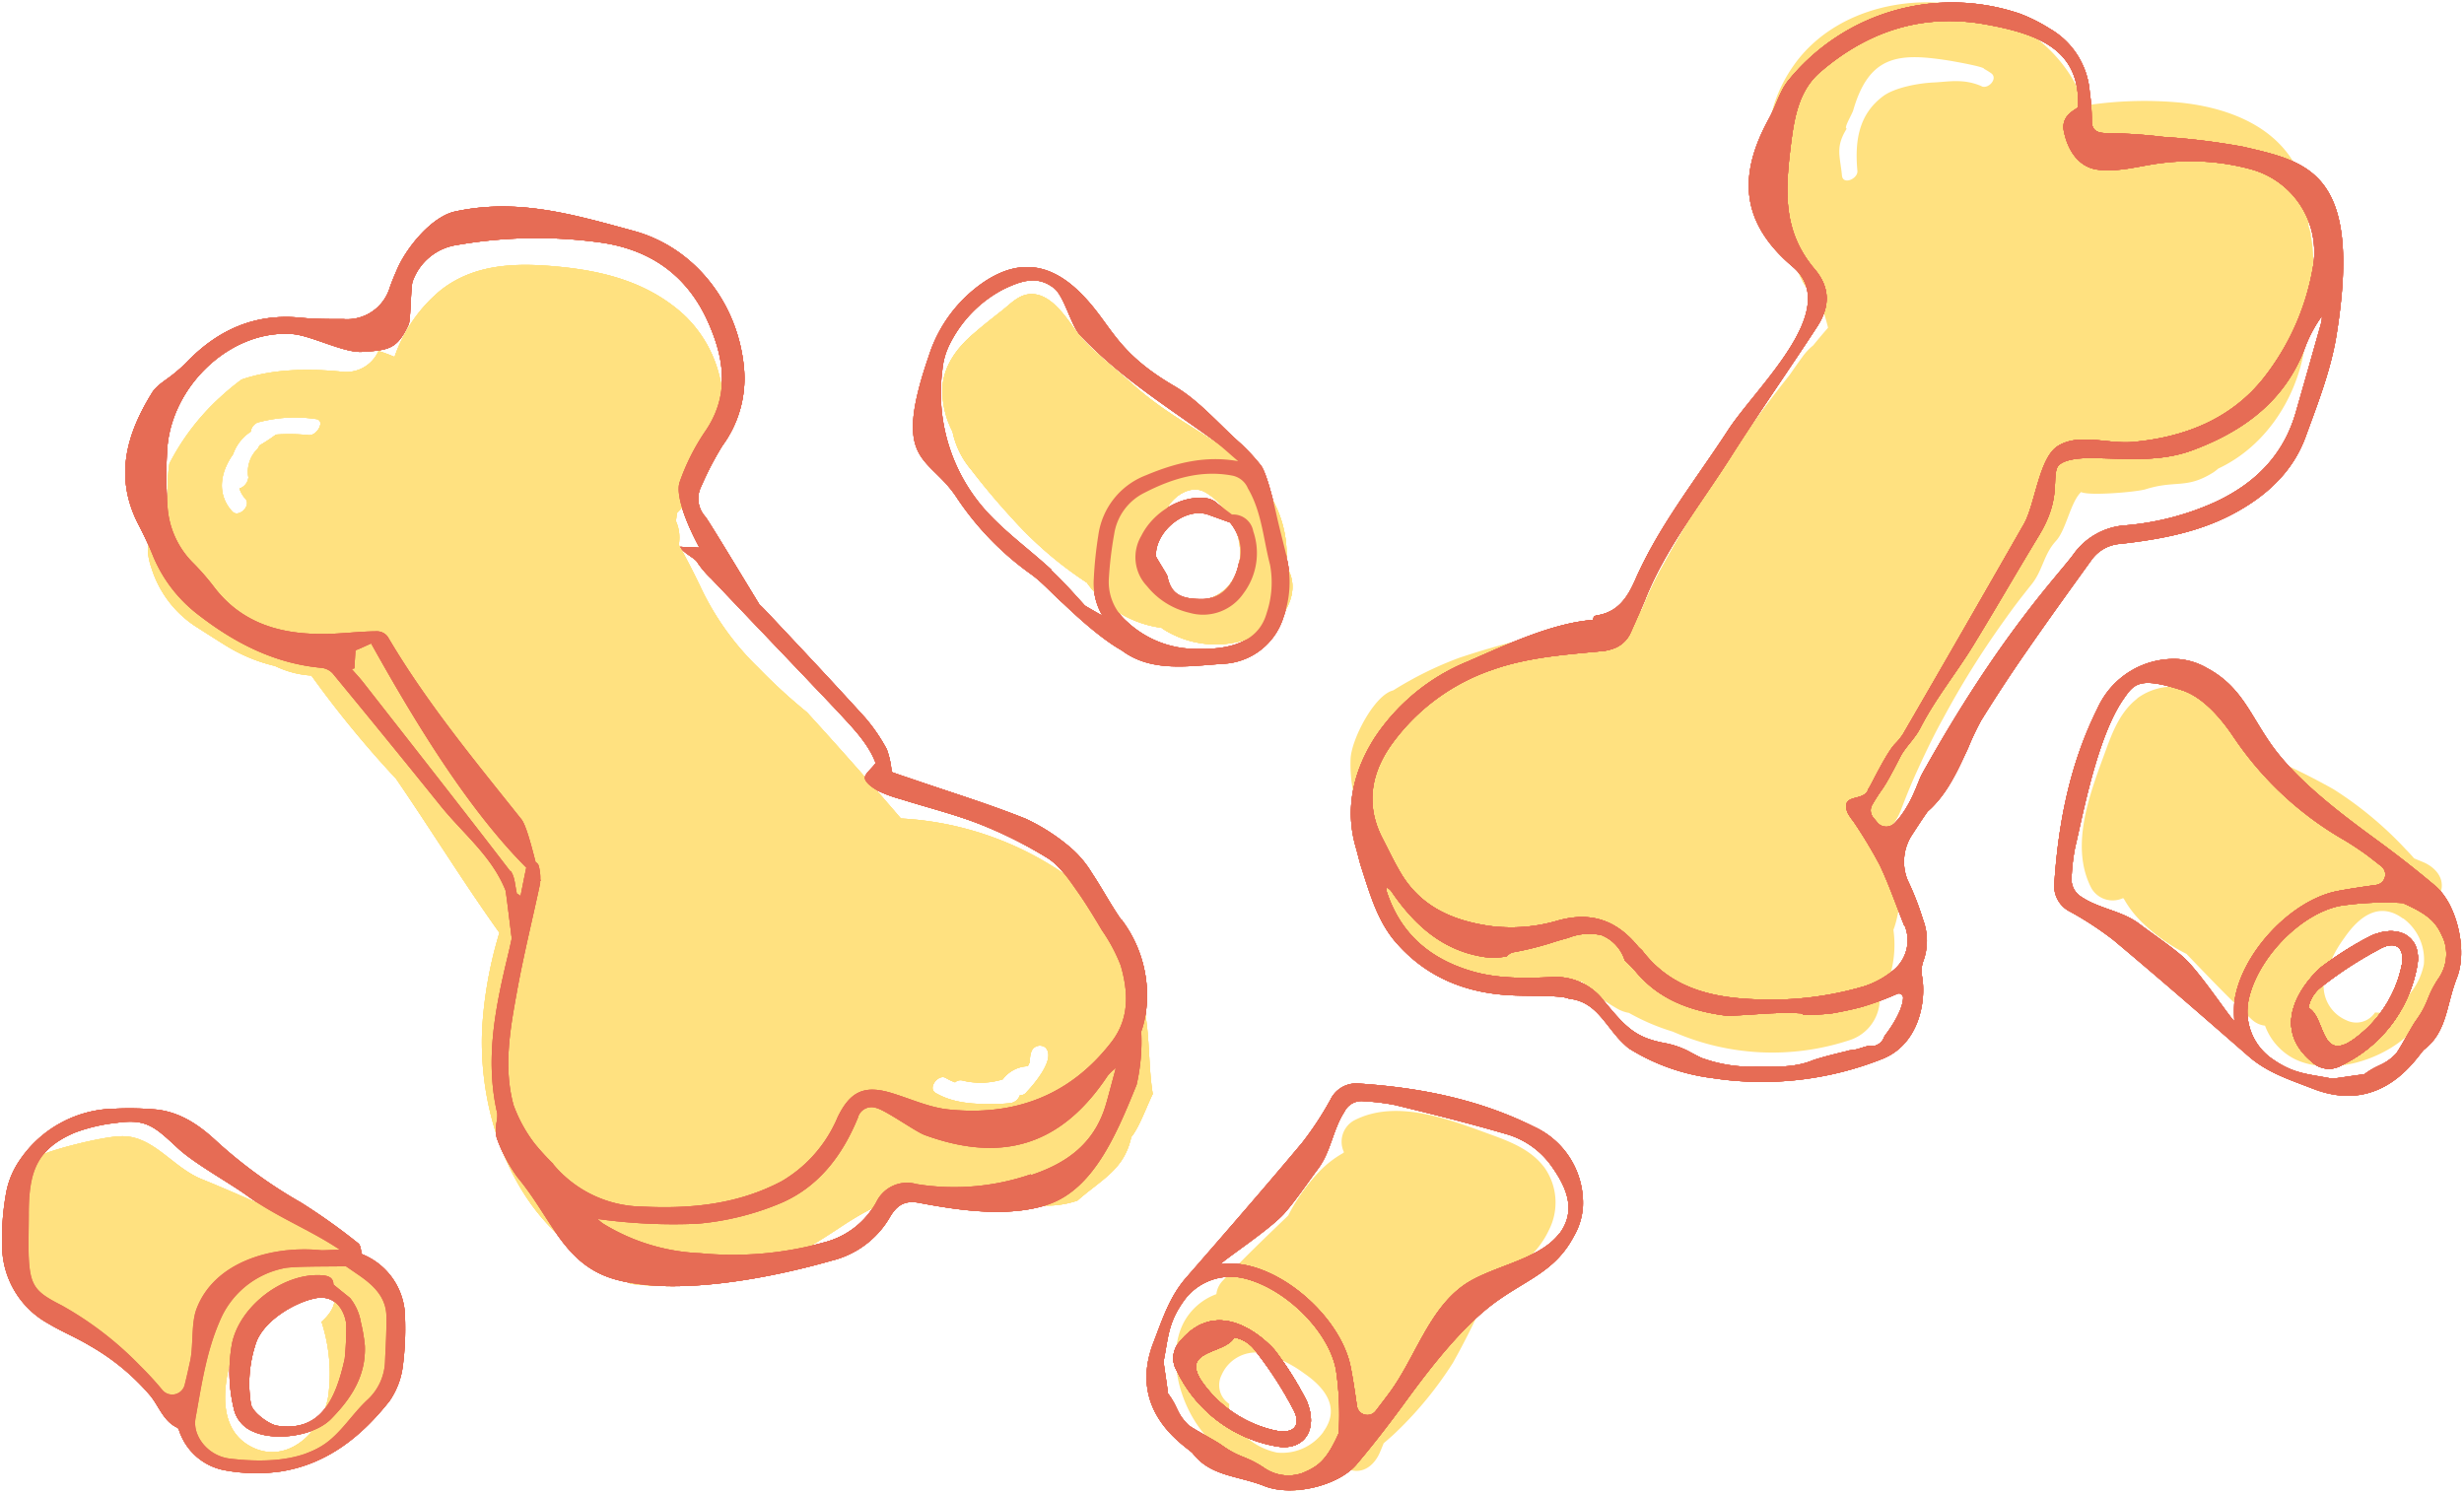 <svg width="320" height="194" xmlns="http://www.w3.org/2000/svg"><g fill="none" fill-rule="evenodd"><path d="M167 73.48a10 10 0 00.09-1.11c.14-5.79-3.09-10.7-7.73-13.91-4.64-3.21-8.3-4.93-12.57-8.82-2.11-1.91-5.48-4.47-7.13-6.76-1.28-1.79-3.22-4.74-5.73-4.68-1.47 0-2.55 1.12-3.62 2-1.27 1-2.56 2-3.82 3.1-2.16 1.82-3.89 4.13-4.1 7a11.69 11.69 0 001.32 5.76 11 11 0 002.42 4.94 92.11 92.11 0 005.33 6.34 49.34 49.34 0 009.72 8.35l.09.14a14.18 14.18 0 009.58 5.71c.066.059.136.112.21.16a12.69 12.69 0 0012.52.65c3.43-1.73 5.54-5.78 3.42-8.85m-10.31 4.37c-3 1-7.31-.18-8.39-3.39-1-2.9.57-5.68 2.83-7.49.64-2.21 3.38-4.32 5.5-3 5 3 6.72 11.64.06 13.93" fill="#ffe180"/><path d="M162.76 69a2.64 2.64 0 00-2.76-2.17c-.95-.72-1.91-1.4-2-1.53a2.66 2.66 0 00-1.56-.61c-3.12-.32-6.7 1.84-8.22 4.91a5.44 5.44 0 00.75 6.54 9.91 9.91 0 005.5 3.45 6.36 6.36 0 007-2.49 8.72 8.72 0 001.29-8.1m-1.86 4.09c-.55 2.84-2.36 4.7-4.78 4.72-2.77 0-4.05-.63-4.52-3 0-.13-1.47-2.42-1.48-2.56C150 69 154 65.74 157 66.88l2.78 1a1 1 0 00.11.17 5.83 5.83 0 011.05 5m6.19-.64c-.49-2-1-3.94-1.44-5.93-.35-1.59-1.29-5.32-2-6.11a25.61 25.61 0 00-2.49-2.7c-2.89-2.54-5.43-5.63-8.73-7.55-7.76-4.54-8.08-8-12.08-12-3.5-3.53-7.6-4.83-12.55-1.53a18.35 18.35 0 00-7.21 9.64c-4.9 14.2 0 12.84 3.63 18.41a38.17 38.17 0 009.72 10c1.46 1.07 2.69 2.5 4.06 3.71.41.36 4.38 4.3 7.65 6.13 3.76 2.84 8.55 2.06 13.06 1.74a8.6 8.6 0 007.93-6.05 13.38 13.38 0 00.4-7.8M136.55 74c-2.62-2.42-5.53-4.53-8-7.12A22.89 22.89 0 01122.39 48a9.26 9.26 0 011-3.4 16.14 16.14 0 016.87-7c2.44-1.19 4.48-1.82 6.58-.21 1.36 1 2.25 4.9 3.44 6.15 5.17 5.44 10.88 9 16.94 13.36 1.25.91 2.39 2 3.58 3-4.27-.77-8.17.23-12 1.84a9.75 9.75 0 00-6.16 7.78 51.21 51.21 0 00-.59 5.66 8.31 8.31 0 001.13 4.8c-1.27-.72-2.25-1.28-2.31-1.35-1.43-1.57-2.83-3.17-4.38-4.6m28 5.64c-.93 3.23-3.9 4.75-9 4.61a13.09 13.09 0 01-9.15-3.56 6.81 6.81 0 01-2.34-5.44 48.86 48.86 0 01.7-5.91 7.19 7.19 0 013.94-5.37c3.59-1.85 7.34-3 11.43-2.22.9.188 1.649.81 2 1.66 1.8 3.07 2 6.61 2.87 9.92a12.46 12.46 0 01-.43 6.24" fill="#E66C55"/><path d="M200.45 151.49c-1.6-2.07-4.06-3.11-6.5-4-5.49-2-12.54-4.88-18.14-1.94a3.17 3.17 0 00-1.28 4.08.54.54 0 01-.05.11 13.32 13.32 0 00-3.45 2.76 23.61 23.61 0 00-3.73 5.38c-2.89 2.78-5.79 5.53-8.51 8.47a3 3 0 00-.82 1.74 7.86 7.86 0 00-4.34 3.88c-1.85 3.85-.72 8.9 1.43 12.42a14.65 14.65 0 005 5c.224.536.59 1 1.06 1.34a15 15 0 006.67 2.8c.592.102 1.2.04 1.76-.18a3.49 3.49 0 001.88-.77c.57-.09 1.15-.19 1.74-.33a2.73 2.73 0 001.89-1.44c.156.065.316.119.48.16 1.76.41 3.06-.91 3.66-2.31.17-.41.34-.81.5-1.21.39-.32.77-.67 1.15-1a48.12 48.12 0 007.84-9.44 94.39 94.39 0 004.55-9.25c.49-.44 1-.86 1.54-1.27 2.53-1.91 5-3.78 6.36-6.69a7.87 7.87 0 00-.64-8.26M171.86 186a6.65 6.65 0 01-6 2.67 8.65 8.65 0 01-4-2 5.43 5.43 0 01-2.21-3.48 3.92 3.92 0 010-.84 2.92 2.92 0 01-1-3.76 4.85 4.85 0 014.92-2.9 15.54 15.54 0 015.77 2.67c2.67 1.83 4.82 4.46 2.52 7.61" fill="#ffe180"/><path d="M199.23 146.35c-7.1-3.55-14.8-5.09-22.75-5.61a3.71 3.71 0 00-3.68 2.07 42 42 0 01-3.68 5.61c-4.94 5.9-10 11.71-15.05 17.51-2.18 2.49-3.08 5.37-4.27 8.46-3.55 9.17 4.53 13.63 5.11 14.38 2.32 3 5.77 2.85 9.32 4.25 3.55 1.4 9.54 0 11.93-2.8 2.13-2.52 4.15-5.13 6.1-7.79 3.26-4.47 7.56-10.17 12.17-13.45 4-2.85 7.59-3.93 9.94-8.37a8.75 8.75 0 001.2-3.84 10.87 10.87 0 00-6.34-10.42m-25.37 39.81c-1.63 3.65-2.74 4.32-4.69 5.16a5.51 5.51 0 01-5.07-.72c-2.47-1.61-3-1.16-5.4-2.87-.84-.61-3.5-2-4.33-2.61-1.66-1.64-1.29-2.29-2.71-4.16.05-.2-.58-4-.54-4.17.6-3 .57-4.85 2.44-7.57a7.48 7.48 0 017.59-3.27c5.4 1.06 11.35 6.72 12.35 11.94a39.1 39.1 0 01.36 8.27m28.69-26c-2.61 3.54-8.92 4.27-12.45 6.77-4.57 3.23-6.35 9.49-9.6 13.9-.59.8-1.2 1.59-1.84 2.43a1.37 1.37 0 01-2.43-.6c-.25-1.76-.49-3.42-.81-5.06-1.18-6.11-8.2-12.61-14.42-13.41a18 18 0 00-2.44 0c-.17-.21 6.29-4.4 8.26-6.62 1.37-1.54 3.1-4.09 4.33-5.73 1.72-2.28 1.91-5.06 3.46-7.46a2.44 2.44 0 012.48-1.35 29 29 0 014.07.49c4.78 1.17 9.56 2.35 14.29 3.73a10.87 10.87 0 016 4.14c1.61 2.27 3.52 5.52 1.12 8.79" fill="#E66C55"/><path d="M170 182.85a5.12 5.12 0 00-.52-1.31 42.82 42.82 0 00-3.9-6.14c-1.19-1.39-7.41-7.46-12.54-.93a3.17 3.17 0 00-.19 3.6 17.68 17.68 0 0012.73 9.75c3.43.73 5.4-1.68 4.42-5m-4.31 3a15.77 15.77 0 01-9.19-5.82c-3.75-4.8 2.57-4 3.79-6.29a4.37 4.37 0 012.75 1.74 49.59 49.59 0 015 7.75c1 2-.09 3.1-2.38 2.61" fill="#E66C55"/><path d="M300.14 30.52c-.09-.402-.2-.8-.33-1.19a14.17 14.17 0 00-.94-6.21c-2.49-6.47-9.18-9.13-15.79-9.8a50.08 50.08 0 00-12.36.4C268.9 8 264 3.48 257.93 1.5c-8.71-2.85-19.48-.65-24.88 6.85-6.28 8.72-3.3 19.55 1.09 28.32.21.36.45.72.7 1.07a3.16 3.16 0 001.35 1 29.49 29.49 0 011.22 3.83c-.66.75-1.3 1.51-1.93 2.29a7.59 7.59 0 00-1.42 1.52c-.55.75-1.09 1.52-1.62 2.29a180.84 180.84 0 00-9.54 13.18 167.344 167.344 0 00-6.88 11.45 47.07 47.07 0 00-2.81 5.85c-.69.54-1.37 1.09-2.05 1.64a4.61 4.61 0 00-.74 0 103.14 103.14 0 00-20.94 4.66 46.62 46.62 0 00-8.54 4.22c-2.46.59-5.45 6.4-5.54 8.91a18.69 18.69 0 001.6 8.27l.27 1.4a7 7 0 000 1.45 14.78 14.78 0 001.72 5.19 8.4 8.4 0 00.72 3.34c1.14 2.59 3.72 4.45 6.15 5.82a32.05 32.05 0 0019.58 3.45 21.36 21.36 0 004.7 3.57c.44.241.916.407 1.41.49a28.09 28.09 0 005.69 2.43 32.05 32.05 0 0023 1.1 5.63 5.63 0 003.87-5.75 10.18 10.18 0 001.59-3.57 14.13 14.13 0 00.2-5c.06-.17.13-.33.18-.51.167-.528.3-1.065.4-1.61a17 17 0 00.6-4.86 10.52 10.52 0 01-1-4.28 3.55 3.55 0 01.16-.89v-.06c-.14-.47-.29-.94-.46-1.4a7.43 7.43 0 001.09-1.94c.95-2.47 1.42-3.6 2.39-5.71.97-2.11 2-4.24 3.16-6.32a115.74 115.74 0 017.62-12.25c1.51-2.13 2.12-2.93 3.77-5 1.49-1.83 1.59-3.94 3.2-5.68 1.33-1.45 1.86-5 3.26-6.35 1.07.52 7.09 0 8.34-.35 3.95-1.25 5.28 0 8.77-2.16a6 6 0 00.71-.54c7.94-3.72 12.38-13.11 11.31-21.52a15.82 15.82 0 00.68-8.83m-42.7-19.3c-2.36-1.05-4.37-.58-6.26-.5-2.09.1-5.07.69-6.53 1.76-3.18 2.35-3.73 5.78-3.37 9.73.09 1-1.84 1.87-2 .64-.24-2.57-.9-3.72.62-6.14-.46 0 .68-1.83.84-2.38 2.1-7.27 6-7.48 12.57-6.43.35.06 4.49.78 4.42 1.05a10 10 0 01.92.57c.93.66-.34 2.1-1.25 1.7" fill="#ffe180"/><path d="M291.63 19.12a88.7 88.7 0 00-10.69-1.34 69.79 69.79 0 00-7.37-.49c-1.3 0-1.94-.42-1.91-1.7a26.69 26.69 0 00-.27-3.68 10.41 10.41 0 00-5.23-8.21 21.1 21.1 0 00-3.83-1.92 27.37 27.37 0 00-30 8.58c-1.19 1.41-1.68 3.41-2.57 5-4.09 7.43-3.71 13.55 3.06 19.29 6.49 5.5-4.7 15.56-8.38 21.2-4.16 6.4-9 12.44-12.07 19.46-1 2.28-2.22 4.16-4.91 4.61-.18 0-.46.13-.49.25l-.09.35c-5.26.39-11.35 3.26-16.22 5.38a26.49 26.49 0 00-12.18 10c-2.68 4.26-3.89 9.11-2.38 14.22.26.91.46 1.84.76 2.74 1.05 3.24 2 6.58 4.2 9.27 4 4.75 9.23 6.88 15.34 7.15 2.15.1 4.32 0 6.44.21.324.045.642.122.95.23 3.13.34 4.31 2.72 6.26 5 .456.517.95.999 1.48 1.44a26.74 26.74 0 0010.88 3.87 42.29 42.29 0 0022.06-2.5c4.73-1.89 5.71-7.45 5.15-10.69a3.82 3.82 0 01.11-1.87 7.78 7.78 0 000-5.56 37.15 37.15 0 00-2-5.12 6.37 6.37 0 01.6-5.88c.54-.82 1.18-1.84 2-3 2.55-2.24 3.88-5.27 5.27-8.26a34.08 34.08 0 011.68-3.56c1.86-3 3.77-5.92 5.77-8.8 2.8-4.06 5.69-8.06 8.58-12.07a5 5 0 013.74-2.08c5.1-.58 10.13-1.48 14.72-3.94 4.25-2.28 7.69-5.42 9.35-10 1.57-4.31 3.27-8.65 4-13.17 3.37-21-3.58-22.47-11.78-24.39m-46.77 115.23a3.23 3.23 0 00-.18.28 1.78 1.78 0 01-1.32 1.2h-.24a1.26 1.26 0 01-.44 0c-.25 0-1.39.4-1.59.44-.2.04-.66.11-1 .15-.07.07-3 .68-4.75 1.3-2.22.92-4.81.84-7.19.8a18.72 18.72 0 01-7-1.06c-.12 0-1.11-.52-2-1a11.23 11.23 0 00-3-1c-3.79-.72-5-2-7.88-5.48a7.83 7.83 0 00-6.85-3.08c-3.48.14-7 .22-10.39-.8-5.45-1.62-9.25-4.95-11-10.41a1.15 1.15 0 010-.37c.11-.1.47.2.61.39 3.16 4.65 6.91 7.81 12.18 8.58a9.1 9.1 0 002.84-.1 1.53 1.53 0 01.86-.53 39.49 39.49 0 004.74-1.16c.68-.22 1.34-.43 2-.6l.41-.12a7.32 7.32 0 014.31-.33 5.22 5.22 0 013 3.27 18.77 18.77 0 011.46 1.5c3.1 3.7 7.26 5.11 11.78 5.69 3.15-.06 6.38-.52 9.5-.32a.72.72 0 01.46.18 25.24 25.24 0 003.77-.18c1.27-.22 2.54-.49 3.8-.82a37.61 37.61 0 004.62-1.71.55.55 0 01.76.53c-.06 1.93-2.25 4.74-2.23 4.71m2.42-14.13a5 5 0 01-1.44 5.81 11.42 11.42 0 01-3.83 2.11 42.75 42.75 0 01-13.74 1.7c-5.84-.18-11.22-1.36-15-6.27-.17-.22-.42-.38-.6-.6-2.73-3.34-6-4.59-10.39-3.38a21.33 21.33 0 01-8.94.7c-4.89-.73-9-2.57-11.57-7-.84-1.43-1.55-2.93-2.31-4.4-2.28-4.44-1.41-8.67 1.38-12.43a26.74 26.74 0 0112.83-9.41c4.76-1.7 9.71-2 14.65-2.48a7 7 0 001-.25 3.84 3.84 0 002.38-2.11c.61-1.35 1.87-4.21 2-4.61 2.77-6.72 7.33-12.4 11.18-18.49 3.54-5.56 7.41-11.08 11.05-16.66 1.58-2.45 1.8-4.93-.31-7.44-4-4.72-3.9-9.64-3.17-15.66.46-3.83 1-7.52 3.92-10 6.14-5.27 13.22-7.59 21.27-6.18 7.29 1.29 12.42 3.41 12.18 10.72 0 .33-2.31.92-1.85 3.2.52 2.56 2 4.78 4.61 5 2.91.28 5.41-.59 8.31-.91a29.88 29.88 0 0111.44.85 11.14 11.14 0 018 12.61 32.05 32.05 0 01-6.5 14.59c-4.25 5.28-10.26 7.61-16.93 8.21-3.24.29-7-1.21-9.74.54-2.43 1.55-2.93 7.59-4.39 10.13-5.2 9.1-10.43 18.187-15.69 27.26a8 8 0 01-1.08 1.32c-1.21 1.31-3.31 5.81-3.41 5.77-.46 1.83-3.69.46-2.72 3.12.212.39.46.757.74 1.1a61.19 61.19 0 013.43 5.68c1.22 2.56 2.14 5.26 3.2 7.9m54.17-78.37c-1.1 3.91-2.21 7.83-3.33 11.73-1.63 5.63-5.4 9.32-10.68 11.72a35.51 35.51 0 01-11.62 2.94 9 9 0 00-6.53 3.7c-1.92 2.68-9.59 10.39-19.74 28.65-.49.89-1.4 4.16-3.54 6.32a1.5 1.5 0 01-2.24-.1l-.5-.61a1.46 1.46 0 01-.19-1.62 24.94 24.94 0 011.39-2.16c.92-1.37 2-3.6 2.38-4.3.72-1.27 1.82-2.22 2.55-3.65 1.9-3.69 4.58-7 6.76-10.53 3.34-5.47 5.29-8.92 8.61-14.4 2.77-4.57 1.77-7 2.31-8.68.4-1.22 3-1.37 4.15-1.37 4.7 0 9.09.62 13.55-1.05 6.77-2.53 12.13-6.57 14.66-13.61a17.66 17.66 0 012.08-3.8 3.73 3.73 0 01-.07.82" fill="#E66C55"/><path d="M147.66 128.23c-2.33-4.47-5.37-8.75-7.53-12.62a2 2 0 01-.25-.88l-.44-.34a41.31 41.31 0 00-22.44-8.08c-4-4.667-8.07-9.267-12.21-13.8a72.8 72.8 0 01-6.31-5.79 35.73 35.73 0 01-7.55-10.58c-.88-1.82-1.8-3.63-2.78-5.38a5.28 5.28 0 00-.37-3.08l.14-1.05a21.24 21.24 0 005.88-12.25 16.2 16.2 0 00-5.08-13.58c-4.44-4-9.94-5.51-15.69-6.11-5.44-.56-11.2-.62-15.79 3a19.41 19.41 0 00-6 8.67 20 20 0 00-2.08-.77 4.58 4.58 0 01-4.56 2.71c-4.39-.45-9.11-.42-13.23 1a33.58 33.58 0 00-2.83 2.35A30.5 30.5 0 0022 60.22a22.94 22.94 0 00-.24 3.86c0 1.42-1 2.47-1.74 3.67a7.48 7.48 0 00-.38 5.92 14.06 14.06 0 006 7.84c1.8 1.16 3.64 2.32 4 2.53a21.15 21.15 0 006.08 2.46 12.42 12.42 0 004.72 1.24c3.377 4.7 7.05 9.18 11 13.41 4.53 6.61 8.75 13.47 13.42 20a53.46 53.46 0 00-2.23 12.3c-.63 12.21 4.8 26.28 16.37 31.13l.16.11c.83.8 1.758 1.491 2.76 2.06a43.82 43.82 0 0011.21-.13c5.79-.91 10.8-3.8 15.66-7 2.8-1.87 5.77-3.65 9.09-4.26a29.07 29.07 0 019.26.12 65.43 65.43 0 008.71 1.11 12.23 12.23 0 004.07-.65c3.21-2.82 6.07-4 7-8.27 1-1.16 2.09-4.2 2.79-5.58-.74-4.35-.2-10.17-2-13.82M40.12 56.52a25 25 0 00-4.32-.07.68.68 0 01-.12.12 23.26 23.26 0 01-2 1.3 1.19 1.19 0 01-.31.51A4.15 4.15 0 0032.26 62a1.69 1.69 0 01-1.16 1.45c.155.495.418.95.77 1.33.82.9-.89 2.55-1.71 1.65-2.1-2.3-1.5-5.19.11-7.43a5.72 5.72 0 012.29-2.93c.067-.522.4-.973.88-1.19a18.31 18.31 0 017.56-.46c1.34.12.2 2.18-.87 2.1m93.16 85.38a1.07 1.07 0 01-.84.36 1.52 1.52 0 01-1.11 1 12.7 12.7 0 01-1.94.11c-2.71.1-5.6-.05-7.91-1.42-1.07-.64.39-2.51 1.34-1.94a7.74 7.74 0 001.2.57 1.06 1.06 0 01.89-.26 9.73 9.73 0 005.3-.13 4.27 4.27 0 013-1.69.77.77 0 01.26 0 4.88 4.88 0 01.27-.56 3.89 3.89 0 01.16-1.27 1.19 1.19 0 011.83-.64c1.52 1.42-1.56 4.92-2.47 5.87" fill="#ffe180"/><path d="M145.61 119.46c-1.39-2-2.49-4.1-3.82-6.09a13.6 13.6 0 00-2.7-3.22 25.51 25.51 0 00-5.9-3.81c-4.75-1.9-9.65-3.41-14.5-5.07-1.11-.38-2.24-.74-2.89-1a11.18 11.18 0 00-.63-2.94 23 23 0 00-2.83-4.13c-4.19-4.62-8.46-9.16-12.73-13.7-.32-.34-.65-.68-1-1-2.73-4.49-6.46-10.66-7-11.38a3.48 3.48 0 01-.54-3.95 41.07 41.07 0 012.74-5.27 14.76 14.76 0 002.84-9.72c-.62-8.61-6.34-16-14.33-18.18-7.99-2.18-15.08-4.27-23.2-2.53-3 .64-6.23 4.57-7.48 7.37-.36.82-.71 1.64-1 2.47a5.8 5.8 0 01-6 4.14c-1.93 0-3.87 0-5.8-.2-5.93-.53-10.71 1.71-14.72 5.93-.442.437-.906.85-1.39 1.24-1 .87-2.36 1.55-3 2.63C16.42 56.4 14.8 62 18 68.16a42.88 42.88 0 011.81 3.89 18.5 18.5 0 006 7.84c4.73 3.66 9.88 6.29 15.93 6.85a2.36 2.36 0 011.44.69c4.7 5.7 9.367 11.427 14 17.18 2.89 3.61 6.66 6.53 8.46 11 .08.18.45 3.37.82 6.28-.16.74-.32 1.48-.5 2.22-1.63 6.76-3 13.52-1.38 20.5a4.22 4.22 0 01-.07 1.05 5.24 5.24 0 000 2.12 20.53 20.53 0 002.66 5.09c4.52 5.4 6 11.38 12.69 13.29 7.89 2.24 20.22-.16 28.13-2.42a12 12 0 007.52-5.56c1-1.77 2.11-2.3 3.92-1.94 5.28 1 11.39 1.86 16.41.3 4.42-1.37 7.18-5.54 9.28-9.89.91-1.88 1.7-3.82 2.49-5.76a25.29 25.29 0 00.6-6.91c.257-.71.444-1.444.56-2.19a16.26 16.26 0 00-3.1-12.32m-79.39-6.29c-6.31-8.23-12.72-16.38-19.11-24.55-.47-.6-1-1.16-1.51-1.74l.36-.08c.05-.74.09-1.49.14-2.34.14-.06.48-.19.81-.34l1.23-.56c5.27 9.44 12.29 21.24 20.15 29.12-.26 1.24-.51 2.48-.75 3.72a.76.76 0 00-.46-.3c-.26-1-.25-2.22-.84-3m5.57 38.08a30.37 30.37 0 01-2.44-2.66 18.72 18.72 0 01-2.74-5c-1.34-4.93-.43-9.91.46-14.81.85-4.68 2-9.31 3-14v-.35l.1.09-.08-.25a6.13 6.13 0 00-.22-1.8.87.87 0 00-.39-.43c-.55-2.13-1.24-4.8-1.85-5.57-6.1-7.66-12.35-15.2-17.34-23.68A1.72 1.72 0 0049 82c-2.43 0-4.86.37-7.28.34-5.48 0-10.41-1.47-13.93-6.11a31.45 31.45 0 00-2.68-3.08 11.37 11.37 0 01-3.37-7.63 52.56 52.56 0 010-7.53c.75-8.17 8.44-15.24 16.27-14.6 2.39.19 6.65 2.45 9 2.31 3.44-.21 4.56-.32 6.06-3.55.28-.62.27-5 .52-5.61a7.22 7.22 0 015.8-4.73 60.43 60.43 0 0118.26-.36c6.68.84 11.56 4.23 14.3 10.36 2.13 4.76 2.88 9.59-.45 14.34a28.28 28.28 0 00-3.21 6.41c-.58 1.53.62 5 2.56 8.59-.25-.06-2.25-.07-2.48-.15.13.7 1.84 1.44 2.17 2a11.93 11.93 0 001.82 2.15c5.41 5.7 10.86 11.37 16.26 17.07 2 2.17 4.15 4.3 5.11 6.9-.58.77-1.5 1.46-1.41 2 .09.54 1 1.22 1.69 1.58.94.451 1.922.813 2.93 1.08 3.54 1.12 7.16 2 10.61 3.38a56.5 56.5 0 018.37 4.21c1.69 1 3 3 4.05 4.49 1.05 1.49 2.17 3.33 3.16 5a21.59 21.59 0 012.42 4.54c1 3.47 1.16 6.93-1.25 10-5.39 6.95-12.61 9.59-21.14 8.7-2.44-.25-4.81-1.34-7.2-2.08-3.61-1.14-5.48-.35-7.13 3-.14.28-.24.58-.39.86a17.41 17.41 0 01-6.9 7.53c-5.65 3-11.78 3.63-18.11 3.31a15.3 15.3 0 01-11.64-5.57m62.1 1.37a30.55 30.55 0 01-14.89 1.27 4.42 4.42 0 00-5.18 2.32 10.71 10.71 0 01-6.76 5.25 44.18 44.18 0 01-16.15 1.41 26 26 0 01-12.6-3.85 4.94 4.94 0 01-.7-.6 70.87 70.87 0 0013 .62 35.87 35.87 0 0010.59-2.59c5-2.06 8.18-6.2 10.21-11.17a1.83 1.83 0 012.31-1.3c1.27.28 5.15 3.09 6.37 3.54 9.88 3.61 17.65 1.52 23.77-7.71a7.08 7.08 0 011.06-1c-.58 2.13-1.08 4.07-1.35 4.94-1.54 5-5.17 7.5-9.74 9m36.17 30.2a5.12 5.12 0 00-.52-1.31 42.82 42.82 0 00-3.9-6.14c-1.19-1.39-7.41-7.46-12.54-.93a3.17 3.17 0 00-.19 3.6 17.68 17.68 0 0012.73 9.75c3.43.73 5.4-1.68 4.42-5m-4.31 3a15.77 15.77 0 01-9.19-5.82c-3.75-4.8 2.57-4 3.79-6.29a4.37 4.37 0 012.75 1.74 49.59 49.59 0 015 7.75c1 2-.09 3.1-2.38 2.61" fill="#E66C55"/><path d="M49.89 169.22a4.89 4.89 0 00-1.54-2.6 2.63 2.63 0 00-1.12-2.83c-.37-.22-.75-.43-1.13-.63a23.43 23.43 0 00-3.71-3.67c-6.78-2-9.66-3.69-16.21-6.34-3.78-1.53-6.26-5.65-10.4-5.57-2.25 0-9.41 1.76-11.08 2.76a15.42 15.42 0 00-3.42 5.37 13.17 13.17 0 00-.64 7.55c.69 2.83 2.5 4.42 5 5.73a52.82 52.82 0 018 5.77c2.953 2.393 5.913 4.767 8.88 7.12.267.212.573.372.9.47v.24a9.47 9.47 0 002.79 5.29c3.44 3.22 7.76 2.86 12.05 2a2.41 2.41 0 001.6-1.16c3.59-1.43 7.26-3.54 9.36-6.62a8.88 8.88 0 001.4-3.51 6.08 6.08 0 001.48-5.17 12.39 12.39 0 00-2.21-4.2zm-7.26 12.15c-.71 4.43-5.2 8.94-9.91 6.59-4.41-2.21-3.8-7.68-2.67-11.63a13.32 13.32 0 013.05-5.8c1.7-1.73 4-2.32 5.91-3.67 1.29-.89 3.52-.9 4.23.73.71 1.63-.33 3.07-1.48 4.09a21.77 21.77 0 01.87 9.69z" fill="#ffe180" fill-rule="nonzero"/><path d="M52.6 171.15a8.89 8.89 0 00-5.6-8.26c-.15-.48-.15-1.16-.48-1.4a79.81 79.81 0 00-7.44-5.3 61.44 61.44 0 01-11-8c-2.21-2.06-4.65-3.72-7.72-4.07A38.89 38.89 0 0015 144a15.18 15.18 0 00-12.36 6.58A10.93 10.93 0 00.79 155a33.32 33.32 0 00-.51 6.91 11.59 11.59 0 006 10c1.76 1.06 3.69 1.84 5.45 2.91a29.45 29.45 0 017.79 6.45c1.15 1.41 1.7 3.32 3.52 4.17.15.07.22.35.29.55a7.7 7.7 0 006 5 22.45 22.45 0 007.13.13c6-.94 10.49-4.54 14.13-9.16a10.2 10.2 0 001.72-4.5 37.67 37.67 0 00.29-6.31zM24 179.8a1.67 1.67 0 01-2.91.74 42 42 0 00-2.92-3.18A44 44 0 008 169.54c-3.31-1.69-4.07-2.41-4.26-6.16-.07-1.2 0-4.49 0-5.69 0-5.46 1-8.45 5.95-10.57a22.13 22.13 0 015.44-1.28c3.94-.58 5 .55 8 3.32 2.17 2 6.65 4.46 9 6.16 3.81 2.77 8.07 4.37 12 7-1.1 0-2.17.09-2.44.06-6.45-.64-13.88 1.55-16.17 7.63-.74 1.95-.36 5-.88 7a77.7 77.7 0 01-.64 2.79zm26-2.9a7.06 7.06 0 01-2.28 4.91c-1.92 1.77-3.41 4.27-5.55 5.74-3.39 2.35-8.28 2.38-12.32 1.9-2.9-.35-4.86-3-4.46-5.21.77-4.25 1.38-8.56 3.12-12.58a11.48 11.48 0 018.26-6.91c1.15-.29 5.31-.23 8.15-.28l1.6 1.1c1.9 1.3 3.57 2.81 3.66 5.29.04 2.01-.1 4.03-.18 6.04z" fill="#E66C55" fill-rule="nonzero"/><path d="M47.38 174.77a21.36 21.36 0 00-.51-3 6.89 6.89 0 00-1.41-3.18s-2.16-1.73-2.16-1.76c0-1-.85-1.16-1.66-1.2-4.92-.24-10.47 4-11.5 8.83a20.47 20.47 0 00.21 8.43 4.19 4.19 0 002.54 3.05c2.87 1.3 8 .57 10.15-1.69 2.54-2.6 4.51-5.54 4.34-9.48zm-2.61 1.7c-1.22 5.58-3.3 9.54-8.79 8.71-1-.15-3.18-1.7-3.39-2.8a16.35 16.35 0 01.55-7.62c.83-3.12 5.21-5.69 8-6.17 3.32-.47 3.86 3.17 3.83 3.52a39.41 39.41 0 01-.2 4.36z" fill="#E66C55" fill-rule="nonzero"/><path d="M277.56 90.74c-2.08 1.6-3.11 4.05-4 6.49-2 5.49-4.88 12.54-1.94 18.15a3.19 3.19 0 004.08 1.28l.11.05a13.32 13.32 0 002.76 3.45 23 23 0 005.38 3.73c2.78 2.89 5.53 5.79 8.47 8.51a3 3 0 001.74.82 7.91 7.91 0 003.88 4.35c3.85 1.84 8.9.71 12.42-1.44a14.56 14.56 0 005-5 3.08 3.08 0 001.34-1.06 15 15 0 002.8-6.67 3.28 3.28 0 00-.18-1.76 3.49 3.49 0 00-.77-1.87c-.09-.58-.19-1.16-.32-1.74a2.78 2.78 0 00-1.45-1.9 3.24 3.24 0 00.16-.47c.42-1.76-.91-3.07-2.31-3.67l-1.21-.5c-.32-.38-.67-.76-1.05-1.14a47.76 47.76 0 00-9.43-7.85 96.57 96.57 0 00-9.25-4.54c-.45-.5-.87-1-1.28-1.54-1.91-2.53-3.77-5-6.69-6.37a7.86 7.86 0 00-8.25.65m34.54 28.59a6.63 6.63 0 012.67 6 8.68 8.68 0 01-2 4 5.44 5.44 0 01-3.49 2.21 3.36 3.36 0 01-.84 0 2.92 2.92 0 01-3.76 1 4.84 4.84 0 01-2.9-4.91 15.54 15.54 0 012.67-5.77c1.83-2.67 4.46-4.83 7.61-2.52" fill="#ffe180"/><path d="M272.41 92c-3.55 7.09-5.09 14.8-5.61 22.74a3.71 3.71 0 002.07 3.68 43 43 0 015.61 3.68c5.9 4.94 11.71 10 17.51 15.06 2.49 2.18 5.37 3.07 8.46 4.27 9.17 3.54 13.63-4.53 14.38-5.12 3-2.32 2.85-5.77 4.25-9.32 1.4-3.55 0-9.54-2.8-11.92-2.52-2.13-5.13-4.16-7.79-6.1-4.47-3.27-10.17-7.57-13.45-12.17-2.84-4-3.93-7.6-8.37-10a8.89 8.89 0 00-3.84-1.2 10.89 10.89 0 00-10.42 6.4zm39.82 25.37c3.64 1.62 4.31 2.73 5.15 4.69a5.52 5.52 0 01-.72 5.07c-1.61 2.46-1.16 3-2.87 5.39-.61.84-2 3.5-2.61 4.33-1.64 1.66-2.29 1.29-4.16 2.71-.2-.05-4 .58-4.17.54-3-.6-4.85-.57-7.57-2.44A7.48 7.48 0 01292 130c1.06-5.4 6.72-11.34 11.94-12.35a38.94 38.94 0 018.28-.35l.01.07zm-22.01-21.44a43.22 43.22 0 0014.28 13.21c.8.48 1.58 1 2.32 1.51.74.51 1.59 1.2 2.43 1.85a1.37 1.37 0 01-.6 2.43c-1.76.25-3.42.49-5.06.8-6.11 1.18-12.61 8.2-13.41 14.42a18.05 18.05 0 000 2.44c-.21.18-4.4-6.29-6.62-8.26-1.53-1.37-4.09-3.09-5.72-4.33-2.33-1.75-5.19-1.92-7.61-3.56a2.66 2.66 0 01-1.19-2.49 25.68 25.68 0 01.47-3.95c.92-3.76 2.8-14.25 6.28-19.22 1.37-2 2.09-2.91 7.62-1.12 2.73.91 5.12 3.69 6.85 6.34l-.04-.07z" fill="#E66C55"/><path d="M308.92 121.19a5.42 5.42 0 00-1.32.52 44.64 44.64 0 00-6.14 3.9c-1.39 1.19-7.46 7.41-.93 12.55a3.19 3.19 0 003.6.19 17.76 17.76 0 009.76-12.73c.72-3.43-1.69-5.4-5-4.43m3 4.31a15.74 15.74 0 01-5.81 9.18c-4.8 3.76-4-2.57-6.29-3.78a4.39 4.39 0 011.74-2.76 50.81 50.81 0 017.75-5c2-1 3.1.09 2.61 2.38" fill="#E66C55"/><path d="M308.92 121.19a5.42 5.42 0 00-1.32.52 44.64 44.64 0 00-6.14 3.9c-1.39 1.19-7.46 7.41-.93 12.55a3.19 3.19 0 003.6.19 17.76 17.76 0 009.76-12.73c.72-3.43-1.69-5.4-5-4.43m3 4.31a15.74 15.74 0 01-5.81 9.18c-4.8 3.76-4-2.57-6.29-3.78a4.39 4.39 0 011.74-2.76 50.81 50.81 0 017.75-5c2-1 3.1.09 2.61 2.38" fill="#E66C55"/><path d="M167 73.48a10 10 0 00.09-1.11c.14-5.79-3.09-10.7-7.73-13.91-4.64-3.21-8.3-4.93-12.57-8.82-2.11-1.91-5.48-4.47-7.13-6.76-1.28-1.79-3.22-4.74-5.73-4.68-1.47 0-2.55 1.12-3.62 2-1.27 1-2.56 2-3.82 3.1-2.16 1.82-3.89 4.13-4.1 7a11.69 11.69 0 001.32 5.76 11 11 0 002.42 4.94 92.11 92.11 0 005.33 6.34 49.34 49.34 0 009.72 8.35l.09.14a14.18 14.18 0 009.58 5.71c.066.059.136.112.21.16a12.69 12.69 0 0012.52.65c3.43-1.73 5.54-5.78 3.42-8.85m-10.31 4.37c-3 1-7.31-.18-8.39-3.39-1-2.9.57-5.68 2.83-7.49.64-2.21 3.38-4.32 5.5-3 5 3 6.72 11.64.06 13.93" fill="#ffe180"/><path d="M162.76 69a2.64 2.64 0 00-2.76-2.17c-.95-.72-1.91-1.4-2-1.53a2.66 2.66 0 00-1.56-.61c-3.12-.32-6.7 1.84-8.22 4.91a5.44 5.44 0 00.75 6.54 9.91 9.91 0 005.5 3.45 6.36 6.36 0 007-2.49 8.72 8.72 0 001.29-8.1m-1.86 4.09c-.55 2.84-2.36 4.7-4.78 4.72-2.77 0-4.05-.63-4.52-3 0-.13-1.47-2.42-1.48-2.56C150 69 154 65.74 157 66.88l2.78 1a1 1 0 00.11.17 5.83 5.83 0 011.05 5m6.19-.64c-.49-2-1-3.94-1.44-5.93-.35-1.59-1.29-5.32-2-6.11a25.61 25.61 0 00-2.49-2.7c-2.89-2.54-5.43-5.63-8.73-7.55-7.76-4.54-8.08-8-12.08-12-3.5-3.53-7.6-4.83-12.55-1.53a18.35 18.35 0 00-7.21 9.64c-4.9 14.2 0 12.84 3.63 18.41a38.17 38.17 0 009.72 10c1.46 1.07 2.69 2.5 4.06 3.71.41.36 4.38 4.3 7.65 6.13 3.76 2.84 8.55 2.06 13.06 1.74a8.6 8.6 0 007.93-6.05 13.38 13.38 0 00.4-7.8M136.55 74c-2.62-2.42-5.53-4.53-8-7.12A22.89 22.89 0 01122.39 48a9.26 9.26 0 011-3.4 16.14 16.14 0 016.87-7c2.44-1.19 4.48-1.82 6.58-.21 1.36 1 2.25 4.9 3.44 6.15 5.17 5.44 10.88 9 16.94 13.36 1.25.91 2.39 2 3.58 3-4.27-.77-8.17.23-12 1.84a9.75 9.75 0 00-6.16 7.78 51.21 51.21 0 00-.59 5.66 8.31 8.31 0 001.13 4.8c-1.27-.72-2.25-1.28-2.31-1.35-1.43-1.57-2.83-3.17-4.38-4.6m28 5.64c-.93 3.23-3.9 4.75-9 4.61a13.09 13.09 0 01-9.15-3.56 6.81 6.81 0 01-2.34-5.44 48.86 48.86 0 01.7-5.91 7.19 7.19 0 013.94-5.37c3.59-1.85 7.34-3 11.43-2.22.9.188 1.649.81 2 1.66 1.8 3.07 2 6.61 2.87 9.92a12.46 12.46 0 01-.43 6.24m34.72 66.75c-7.1-3.55-14.8-5.09-22.75-5.61a3.71 3.71 0 00-3.68 2.07 42 42 0 01-3.68 5.61c-4.94 5.9-10 11.71-15.05 17.51-2.18 2.49-3.08 5.37-4.27 8.46-3.55 9.17 4.53 13.63 5.11 14.38 2.32 3 5.77 2.85 9.32 4.25 3.55 1.4 9.54 0 11.93-2.8 2.13-2.52 4.15-5.13 6.1-7.79 3.26-4.47 7.56-10.17 12.17-13.45 4-2.85 7.59-3.93 9.94-8.37a8.75 8.75 0 001.2-3.84 10.87 10.87 0 00-6.34-10.42m-25.37 39.81c-1.63 3.65-2.74 4.32-4.69 5.16a5.51 5.51 0 01-5.07-.72c-2.47-1.61-3-1.16-5.4-2.87-.84-.61-3.5-2-4.33-2.61-1.66-1.64-1.29-2.29-2.71-4.16.05-.2-.58-4-.54-4.17.6-3 .57-4.85 2.44-7.57a7.48 7.48 0 017.59-3.27c5.4 1.06 11.35 6.72 12.35 11.94a39.1 39.1 0 01.36 8.27m28.69-26c-2.61 3.54-8.92 4.27-12.45 6.77-4.57 3.23-6.35 9.49-9.6 13.9-.59.8-1.2 1.59-1.84 2.43a1.37 1.37 0 01-2.43-.6c-.25-1.76-.49-3.42-.81-5.06-1.18-6.11-8.2-12.61-14.42-13.41a18 18 0 00-2.44 0c-.17-.21 6.29-4.4 8.26-6.62 1.37-1.54 3.1-4.09 4.33-5.73 1.72-2.28 1.91-5.06 3.46-7.46a2.44 2.44 0 012.48-1.35 29 29 0 014.07.49c4.78 1.17 9.56 2.35 14.29 3.73a10.87 10.87 0 016 4.14c1.61 2.27 3.52 5.52 1.12 8.79" fill="#E66C55"/><path d="M170 182.85a5.12 5.12 0 00-.52-1.31 42.82 42.82 0 00-3.9-6.14c-1.19-1.39-7.41-7.46-12.54-.93a3.17 3.17 0 00-.19 3.6 17.68 17.68 0 0012.73 9.75c3.43.73 5.4-1.68 4.42-5m-4.31 3a15.77 15.77 0 01-9.19-5.82c-3.75-4.8 2.57-4 3.79-6.29a4.37 4.37 0 012.75 1.74 49.59 49.59 0 015 7.75c1 2-.09 3.1-2.38 2.61M291.63 19.12a88.7 88.7 0 00-10.69-1.34 69.79 69.79 0 00-7.37-.49c-1.3 0-1.94-.42-1.91-1.7a26.69 26.69 0 00-.27-3.68 10.41 10.41 0 00-5.23-8.21 21.1 21.1 0 00-3.83-1.92 27.37 27.37 0 00-30 8.58c-1.19 1.41-1.68 3.41-2.57 5-4.09 7.43-3.71 13.55 3.06 19.29 6.49 5.5-4.7 15.56-8.38 21.2-4.16 6.4-9 12.44-12.07 19.46-1 2.28-2.22 4.16-4.91 4.61-.18 0-.46.13-.49.25l-.09.35c-5.26.39-11.35 3.26-16.22 5.38a26.49 26.49 0 00-12.18 10c-2.68 4.26-3.89 9.11-2.38 14.22.26.91.46 1.84.76 2.74 1.05 3.24 2 6.58 4.2 9.27 4 4.75 9.23 6.88 15.34 7.15 2.15.1 4.32 0 6.44.21.324.045.642.122.95.23 3.13.34 4.31 2.72 6.26 5 .456.517.95.999 1.48 1.44a26.74 26.74 0 0010.88 3.87 42.29 42.29 0 0022.06-2.5c4.73-1.89 5.71-7.45 5.15-10.69a3.82 3.82 0 01.11-1.87 7.78 7.78 0 000-5.56 37.15 37.15 0 00-2-5.12 6.37 6.37 0 01.6-5.88c.54-.82 1.18-1.84 2-3 2.55-2.24 3.88-5.27 5.27-8.26a34.08 34.08 0 011.68-3.56c1.86-3 3.77-5.92 5.77-8.8 2.8-4.06 5.69-8.06 8.58-12.07a5 5 0 013.74-2.08c5.1-.58 10.13-1.48 14.72-3.94 4.25-2.28 7.69-5.42 9.35-10 1.57-4.31 3.27-8.65 4-13.17 3.37-21-3.58-22.47-11.78-24.39m-46.77 115.23a3.23 3.23 0 00-.18.28 1.78 1.78 0 01-1.32 1.2h-.24a1.26 1.26 0 01-.44 0c-.25 0-1.39.4-1.59.44-.2.04-.66.11-1 .15-.07.07-3 .68-4.75 1.3-2.22.92-4.81.84-7.19.8a18.72 18.72 0 01-7-1.06c-.12 0-1.11-.52-2-1a11.23 11.23 0 00-3-1c-3.79-.72-5-2-7.88-5.48a7.83 7.83 0 00-6.85-3.08c-3.48.14-7 .22-10.39-.8-5.45-1.62-9.25-4.95-11-10.41a1.15 1.15 0 010-.37c.11-.1.47.2.61.39 3.16 4.65 6.91 7.81 12.18 8.58a9.1 9.1 0 002.84-.1 1.53 1.53 0 01.86-.53 39.49 39.49 0 004.74-1.16c.68-.22 1.34-.43 2-.6l.41-.12a7.32 7.32 0 014.31-.33 5.22 5.22 0 013 3.27 18.77 18.77 0 011.46 1.5c3.1 3.7 7.26 5.11 11.78 5.69 3.15-.06 6.38-.52 9.5-.32a.72.72 0 01.46.18 25.24 25.24 0 003.77-.18c1.27-.22 2.54-.49 3.8-.82a37.61 37.61 0 004.62-1.71.55.55 0 01.76.53c-.06 1.93-2.25 4.74-2.23 4.71m2.42-14.13a5 5 0 01-1.44 5.81 11.42 11.42 0 01-3.83 2.11 42.75 42.75 0 01-13.74 1.7c-5.84-.18-11.22-1.36-15-6.27-.17-.22-.42-.38-.6-.6-2.73-3.34-6-4.59-10.39-3.38a21.33 21.33 0 01-8.94.7c-4.89-.73-9-2.57-11.57-7-.84-1.43-1.55-2.93-2.31-4.4-2.28-4.44-1.41-8.67 1.38-12.43a26.74 26.74 0 0112.83-9.41c4.76-1.7 9.71-2 14.65-2.48a7 7 0 001-.25 3.84 3.84 0 002.38-2.11c.61-1.35 1.87-4.21 2-4.61 2.77-6.72 7.33-12.4 11.18-18.49 3.54-5.56 7.41-11.08 11.05-16.66 1.58-2.45 1.8-4.93-.31-7.44-4-4.72-3.9-9.64-3.17-15.66.46-3.83 1-7.52 3.92-10 6.14-5.27 13.22-7.59 21.27-6.18 7.29 1.29 12.42 3.41 12.18 10.72 0 .33-2.31.92-1.85 3.2.52 2.56 2 4.78 4.61 5 2.91.28 5.41-.59 8.31-.91a29.88 29.88 0 0111.44.85 11.14 11.14 0 018 12.61 32.05 32.05 0 01-6.5 14.59c-4.25 5.28-10.26 7.61-16.93 8.21-3.24.29-7-1.21-9.74.54-2.43 1.55-2.93 7.59-4.39 10.13-5.2 9.1-10.43 18.187-15.69 27.26a8 8 0 01-1.08 1.32c-1.21 1.31-3.31 5.81-3.41 5.77-.46 1.83-3.69.46-2.72 3.12.212.39.46.757.74 1.1a61.19 61.19 0 013.43 5.68c1.22 2.56 2.14 5.26 3.2 7.9m54.17-78.37c-1.1 3.91-2.21 7.83-3.33 11.73-1.63 5.63-5.4 9.32-10.68 11.72a35.51 35.51 0 01-11.62 2.94 9 9 0 00-6.53 3.7c-1.92 2.68-9.59 10.39-19.74 28.65-.49.89-1.4 4.16-3.54 6.32a1.5 1.5 0 01-2.24-.1l-.5-.61a1.46 1.46 0 01-.19-1.62 24.94 24.94 0 011.39-2.16c.92-1.37 2-3.6 2.38-4.3.72-1.27 1.82-2.22 2.55-3.65 1.9-3.69 4.58-7 6.76-10.53 3.34-5.47 5.29-8.92 8.61-14.4 2.77-4.57 1.77-7 2.31-8.68.4-1.22 3-1.37 4.15-1.37 4.7 0 9.09.62 13.55-1.05 6.77-2.53 12.13-6.57 14.66-13.61a17.66 17.66 0 012.08-3.8 3.73 3.73 0 01-.07.82" fill="#E66C55"/><path d="M147.66 128.23c-2.33-4.47-5.37-8.75-7.53-12.62a2 2 0 01-.25-.88l-.44-.34a41.31 41.31 0 00-22.44-8.08c-4-4.667-8.07-9.267-12.21-13.8a72.8 72.8 0 01-6.31-5.79 35.73 35.73 0 01-7.55-10.58c-.88-1.82-1.8-3.63-2.78-5.38a5.28 5.28 0 00-.37-3.08l.14-1.05a21.24 21.24 0 005.88-12.25 16.2 16.2 0 00-5.08-13.58c-4.44-4-9.94-5.51-15.69-6.11-5.44-.56-11.2-.62-15.79 3a19.41 19.41 0 00-6 8.67 20 20 0 00-2.08-.77 4.58 4.58 0 01-4.56 2.71c-4.39-.45-9.11-.42-13.23 1a33.58 33.58 0 00-2.83 2.35A30.5 30.5 0 0022 60.22a22.94 22.94 0 00-.24 3.86c0 1.42-1 2.47-1.74 3.67a7.48 7.48 0 00-.38 5.92 14.06 14.06 0 006 7.84c1.8 1.16 3.64 2.32 4 2.53a21.15 21.15 0 006.08 2.46 12.42 12.42 0 004.72 1.24c3.377 4.7 7.05 9.18 11 13.41 4.53 6.61 8.75 13.47 13.42 20a53.46 53.46 0 00-2.23 12.3c-.63 12.21 4.8 26.28 16.37 31.13l.16.11c.83.8 1.758 1.491 2.76 2.06a43.82 43.82 0 0011.21-.13c5.79-.91 10.8-3.8 15.66-7 2.8-1.87 5.77-3.65 9.09-4.26a29.07 29.07 0 019.26.12 65.43 65.43 0 008.71 1.11 12.23 12.23 0 004.07-.65c3.21-2.82 6.07-4 7-8.27 1-1.16 2.09-4.2 2.79-5.58-.74-4.35-.2-10.17-2-13.82M40.12 56.52a25 25 0 00-4.32-.07.68.68 0 01-.12.12 23.26 23.26 0 01-2 1.3 1.19 1.19 0 01-.31.51A4.15 4.15 0 0032.26 62a1.69 1.69 0 01-1.16 1.45c.155.495.418.95.77 1.33.82.9-.89 2.55-1.71 1.65-2.1-2.3-1.5-5.19.11-7.43a5.72 5.72 0 012.29-2.93c.067-.522.4-.973.88-1.19a18.31 18.31 0 017.56-.46c1.34.12.2 2.18-.87 2.1m93.16 85.38a1.07 1.07 0 01-.84.36 1.52 1.52 0 01-1.11 1 12.7 12.7 0 01-1.94.11c-2.71.1-5.6-.05-7.91-1.42-1.07-.64.39-2.51 1.34-1.94a7.74 7.74 0 001.2.57 1.06 1.06 0 01.89-.26 9.73 9.73 0 005.3-.13 4.27 4.27 0 013-1.69.77.77 0 01.26 0 4.88 4.88 0 01.27-.56 3.89 3.89 0 01.16-1.27 1.19 1.19 0 011.83-.64c1.52 1.42-1.56 4.92-2.47 5.87" fill="#ffe180"/><path d="M145.61 119.46c-1.39-2-2.49-4.1-3.82-6.09a13.6 13.6 0 00-2.7-3.22 25.51 25.51 0 00-5.9-3.81c-4.75-1.9-9.65-3.41-14.5-5.07-1.11-.38-2.24-.74-2.89-1a11.18 11.18 0 00-.63-2.94 23 23 0 00-2.83-4.13c-4.19-4.62-8.46-9.16-12.73-13.7-.32-.34-.65-.68-1-1-2.73-4.49-6.46-10.66-7-11.38a3.48 3.48 0 01-.54-3.95 41.07 41.07 0 012.74-5.27 14.76 14.76 0 002.84-9.72c-.62-8.61-6.34-16-14.33-18.18-7.99-2.18-15.08-4.27-23.2-2.53-3 .64-6.23 4.57-7.48 7.37-.36.82-.71 1.64-1 2.47a5.8 5.8 0 01-6 4.14c-1.93 0-3.87 0-5.8-.2-5.93-.53-10.71 1.71-14.72 5.93-.442.437-.906.85-1.39 1.24-1 .87-2.36 1.55-3 2.63C16.42 56.4 14.8 62 18 68.16a42.88 42.88 0 011.81 3.89 18.5 18.5 0 006 7.84c4.73 3.66 9.88 6.29 15.93 6.85a2.36 2.36 0 011.44.69c4.7 5.7 9.367 11.427 14 17.18 2.89 3.61 6.66 6.53 8.46 11 .08.18.45 3.37.82 6.28-.16.74-.32 1.48-.5 2.22-1.63 6.76-3 13.52-1.38 20.5a4.22 4.22 0 01-.07 1.05 5.24 5.24 0 000 2.12 20.53 20.53 0 002.66 5.09c4.52 5.4 6 11.38 12.69 13.29 7.89 2.24 20.22-.16 28.13-2.42a12 12 0 007.52-5.56c1-1.77 2.11-2.3 3.92-1.94 5.28 1 11.39 1.86 16.41.3 4.42-1.37 7.18-5.54 9.28-9.89.91-1.88 1.7-3.82 2.49-5.76a25.29 25.29 0 00.6-6.91c.257-.71.444-1.444.56-2.19a16.26 16.26 0 00-3.1-12.32m-79.39-6.29c-6.31-8.23-12.72-16.38-19.11-24.55-.47-.6-1-1.16-1.51-1.74l.36-.08c.05-.74.09-1.49.14-2.34.14-.06.48-.19.81-.34l1.23-.56c5.27 9.44 12.29 21.24 20.15 29.12-.26 1.24-.51 2.48-.75 3.72a.76.76 0 00-.46-.3c-.26-1-.25-2.22-.84-3m5.57 38.08a30.37 30.37 0 01-2.44-2.66 18.72 18.72 0 01-2.74-5c-1.34-4.93-.43-9.91.46-14.81.85-4.68 2-9.31 3-14v-.35l.1.09-.08-.25a6.13 6.13 0 00-.22-1.8.87.87 0 00-.39-.43c-.55-2.13-1.24-4.8-1.85-5.57-6.1-7.66-12.35-15.2-17.34-23.68A1.72 1.72 0 0049 82c-2.43 0-4.86.37-7.28.34-5.48 0-10.41-1.47-13.93-6.11a31.45 31.45 0 00-2.68-3.08 11.37 11.37 0 01-3.37-7.63 52.56 52.56 0 010-7.53c.75-8.17 8.44-15.24 16.27-14.6 2.39.19 6.65 2.45 9 2.31 3.44-.21 4.56-.32 6.06-3.55.28-.62.27-5 .52-5.61a7.22 7.22 0 015.8-4.73 60.43 60.43 0 0118.26-.36c6.68.84 11.56 4.23 14.3 10.36 2.13 4.76 2.88 9.59-.45 14.34a28.28 28.28 0 00-3.21 6.41c-.58 1.53.62 5 2.56 8.59-.25-.06-2.25-.07-2.48-.15.13.7 1.84 1.44 2.17 2a11.93 11.93 0 001.82 2.15c5.41 5.7 10.86 11.37 16.26 17.07 2 2.17 4.15 4.3 5.11 6.9-.58.77-1.5 1.46-1.41 2 .09.54 1 1.22 1.69 1.58.94.451 1.922.813 2.93 1.08 3.54 1.12 7.16 2 10.61 3.38a56.5 56.5 0 018.37 4.21c1.69 1 3 3 4.05 4.49 1.05 1.49 2.17 3.33 3.16 5a21.59 21.59 0 012.42 4.54c1 3.47 1.16 6.93-1.25 10-5.39 6.95-12.61 9.59-21.14 8.7-2.44-.25-4.81-1.34-7.2-2.08-3.61-1.14-5.48-.35-7.13 3-.14.28-.24.58-.39.86a17.41 17.41 0 01-6.9 7.53c-5.65 3-11.78 3.63-18.11 3.31a15.3 15.3 0 01-11.64-5.57m62.1 1.37a30.55 30.55 0 01-14.89 1.27 4.42 4.42 0 00-5.18 2.32 10.71 10.71 0 01-6.76 5.25 44.18 44.18 0 01-16.15 1.41 26 26 0 01-12.6-3.85 4.94 4.94 0 01-.7-.6 70.87 70.87 0 0013 .62 35.87 35.87 0 0010.59-2.59c5-2.06 8.18-6.2 10.21-11.17a1.83 1.83 0 012.31-1.3c1.27.28 5.15 3.09 6.37 3.54 9.88 3.61 17.65 1.52 23.77-7.71a7.08 7.08 0 011.06-1c-.58 2.13-1.08 4.07-1.35 4.94-1.54 5-5.17 7.5-9.74 9m36.17 30.2a5.12 5.12 0 00-.52-1.31 42.82 42.82 0 00-3.9-6.14c-1.19-1.39-7.41-7.46-12.54-.93a3.17 3.17 0 00-.19 3.6 17.68 17.68 0 0012.73 9.75c3.43.73 5.4-1.68 4.42-5m-4.31 3a15.77 15.77 0 01-9.19-5.82c-3.75-4.8 2.57-4 3.79-6.29a4.37 4.37 0 012.75 1.74 49.59 49.59 0 015 7.75c1 2-.09 3.1-2.38 2.61" fill="#E66C55"/><path d="M49.89 169.22a4.89 4.89 0 00-1.54-2.6 2.63 2.63 0 00-1.12-2.83c-.37-.22-.75-.43-1.13-.63a23.43 23.43 0 00-3.71-3.67c-6.78-2-9.66-3.69-16.21-6.34-3.78-1.53-6.26-5.65-10.4-5.57-2.25 0-9.41 1.76-11.08 2.76a15.42 15.42 0 00-3.42 5.37 13.17 13.17 0 00-.64 7.55c.69 2.83 2.5 4.42 5 5.73a52.82 52.82 0 018 5.77c2.953 2.393 5.913 4.767 8.88 7.12.267.212.573.372.9.47v.24a9.47 9.47 0 002.79 5.29c3.44 3.22 7.76 2.86 12.05 2a2.41 2.41 0 001.6-1.16c3.59-1.43 7.26-3.54 9.36-6.62a8.88 8.88 0 001.4-3.51 6.08 6.08 0 001.48-5.17 12.39 12.39 0 00-2.21-4.2zm-7.26 12.15c-.71 4.43-5.2 8.94-9.91 6.59-4.41-2.21-3.8-7.68-2.67-11.63a13.32 13.32 0 013.05-5.8c1.7-1.73 4-2.32 5.91-3.67 1.29-.89 3.52-.9 4.23.73.71 1.63-.33 3.07-1.48 4.09a21.77 21.77 0 01.87 9.69z" fill="#ffe180" fill-rule="nonzero"/><path d="M52.6 171.15a8.89 8.89 0 00-5.6-8.26c-.15-.48-.15-1.16-.48-1.4a79.81 79.81 0 00-7.44-5.3 61.44 61.44 0 01-11-8c-2.21-2.06-4.65-3.72-7.72-4.07A38.89 38.89 0 0015 144a15.18 15.18 0 00-12.36 6.58A10.93 10.93 0 00.79 155a33.32 33.32 0 00-.51 6.91 11.59 11.59 0 006 10c1.76 1.06 3.69 1.84 5.45 2.91a29.45 29.45 0 017.79 6.45c1.15 1.41 1.7 3.32 3.52 4.17.15.07.22.35.29.55a7.7 7.7 0 006 5 22.45 22.45 0 007.13.13c6-.94 10.49-4.54 14.13-9.16a10.2 10.2 0 001.72-4.5 37.67 37.67 0 00.29-6.31zM24 179.8a1.67 1.67 0 01-2.91.74 42 42 0 00-2.92-3.18A44 44 0 008 169.54c-3.31-1.69-4.07-2.41-4.26-6.16-.07-1.2 0-4.49 0-5.69 0-5.46 1-8.45 5.95-10.57a22.13 22.13 0 015.44-1.28c3.94-.58 5 .55 8 3.32 2.17 2 6.65 4.46 9 6.16 3.81 2.77 8.07 4.37 12 7-1.1 0-2.17.09-2.44.06-6.45-.64-13.88 1.55-16.17 7.63-.74 1.95-.36 5-.88 7a77.7 77.7 0 01-.64 2.79zm26-2.9a7.06 7.06 0 01-2.28 4.91c-1.92 1.77-3.41 4.27-5.55 5.74-3.39 2.35-8.28 2.38-12.32 1.9-2.9-.35-4.86-3-4.46-5.21.77-4.25 1.38-8.56 3.12-12.58a11.48 11.48 0 018.26-6.91c1.15-.29 5.31-.23 8.15-.28l1.6 1.1c1.9 1.3 3.57 2.81 3.66 5.29.04 2.01-.1 4.03-.18 6.04z" fill="#E66C55" fill-rule="nonzero"/><path d="M47.38 174.77a21.36 21.36 0 00-.51-3 6.89 6.89 0 00-1.41-3.18s-2.16-1.73-2.16-1.76c0-1-.85-1.16-1.66-1.2-4.92-.24-10.47 4-11.5 8.83a20.47 20.47 0 00.21 8.43 4.19 4.19 0 002.54 3.05c2.87 1.3 8 .57 10.15-1.69 2.54-2.6 4.51-5.54 4.34-9.48zm-2.61 1.7c-1.22 5.58-3.3 9.54-8.79 8.71-1-.15-3.18-1.7-3.39-2.8a16.35 16.35 0 01.55-7.62c.83-3.12 5.21-5.69 8-6.17 3.32-.47 3.86 3.17 3.83 3.52a39.41 39.41 0 01-.2 4.36z" fill="#E66C55" fill-rule="nonzero"/><path d="M272.41 92c-3.55 7.09-5.09 14.8-5.61 22.74a3.71 3.71 0 002.07 3.68 43 43 0 015.61 3.68c5.9 4.94 11.71 10 17.51 15.06 2.49 2.18 5.37 3.07 8.46 4.27 9.17 3.54 13.63-4.53 14.38-5.12 3-2.32 2.85-5.77 4.25-9.32 1.4-3.55 0-9.54-2.8-11.92-2.52-2.13-5.13-4.16-7.79-6.1-4.47-3.27-10.17-7.57-13.45-12.17-2.84-4-3.93-7.6-8.37-10a8.89 8.89 0 00-3.84-1.2 10.89 10.89 0 00-10.42 6.4zm39.82 25.37c3.64 1.62 4.31 2.73 5.15 4.69a5.52 5.52 0 01-.72 5.07c-1.61 2.46-1.16 3-2.87 5.39-.61.84-2 3.5-2.61 4.33-1.64 1.66-2.29 1.29-4.16 2.71-.2-.05-4 .58-4.17.54-3-.6-4.85-.57-7.57-2.44A7.48 7.48 0 01292 130c1.06-5.4 6.72-11.34 11.94-12.35a38.94 38.94 0 018.28-.35l.01.07zm-22.01-21.44a43.22 43.22 0 0014.28 13.21c.8.48 1.58 1 2.32 1.51.74.51 1.59 1.2 2.43 1.85a1.37 1.37 0 01-.6 2.43c-1.76.25-3.42.49-5.06.8-6.11 1.18-12.61 8.2-13.41 14.42a18.05 18.05 0 000 2.44c-.21.18-4.4-6.29-6.62-8.26-1.53-1.37-4.09-3.09-5.72-4.33-2.33-1.75-5.19-1.92-7.61-3.56a2.66 2.66 0 01-1.19-2.49 25.68 25.68 0 01.47-3.95c.92-3.76 2.8-14.25 6.28-19.22 1.37-2 2.09-2.91 7.62-1.12 2.73.91 5.12 3.69 6.85 6.34l-.04-.07z" fill="#E66C55"/><path d="M308.92 121.19a5.42 5.42 0 00-1.32.52 44.64 44.64 0 00-6.14 3.9c-1.39 1.19-7.46 7.41-.93 12.55a3.19 3.19 0 003.6.19 17.76 17.76 0 009.76-12.73c.72-3.43-1.69-5.4-5-4.43m3 4.31a15.74 15.74 0 01-5.81 9.18c-4.8 3.76-4-2.57-6.29-3.78a4.39 4.39 0 011.74-2.76 50.81 50.81 0 017.75-5c2-1 3.1.09 2.61 2.38" fill="#E66C55"/><path d="M308.92 121.19a5.42 5.42 0 00-1.32.52 44.64 44.64 0 00-6.14 3.9c-1.39 1.19-7.46 7.41-.93 12.55a3.19 3.19 0 003.6.19 17.76 17.76 0 009.76-12.73c.72-3.43-1.69-5.4-5-4.43m3 4.31a15.74 15.74 0 01-5.81 9.18c-4.8 3.76-4-2.57-6.29-3.78a4.39 4.39 0 011.74-2.76 50.81 50.81 0 017.75-5c2-1 3.1.09 2.61 2.38" fill="#E66C55"/><path d="M167 73.48a10 10 0 00.09-1.11c.14-5.79-3.09-10.7-7.73-13.91-4.64-3.21-8.3-4.93-12.57-8.82-2.11-1.91-5.48-4.47-7.13-6.76-1.28-1.79-3.22-4.74-5.73-4.68-1.47 0-2.55 1.12-3.62 2-1.27 1-2.56 2-3.82 3.1-2.16 1.82-3.89 4.13-4.1 7a11.69 11.69 0 001.32 5.76 11 11 0 002.42 4.94 92.11 92.11 0 005.33 6.34 49.34 49.34 0 009.72 8.35l.09.14a14.18 14.18 0 009.58 5.71c.066.059.136.112.21.16a12.69 12.69 0 0012.52.65c3.43-1.73 5.54-5.78 3.42-8.85m-10.31 4.37c-3 1-7.31-.18-8.39-3.39-1-2.9.57-5.68 2.83-7.49.64-2.21 3.38-4.32 5.5-3 5 3 6.72 11.64.06 13.93" fill="#ffe180"/><path d="M162.76 69a2.64 2.64 0 00-2.76-2.17c-.95-.72-1.91-1.4-2-1.53a2.66 2.66 0 00-1.56-.61c-3.12-.32-6.7 1.84-8.22 4.91a5.44 5.44 0 00.75 6.54 9.91 9.91 0 005.5 3.45 6.36 6.36 0 007-2.49 8.72 8.72 0 001.29-8.1m-1.86 4.09c-.55 2.84-2.36 4.7-4.78 4.72-2.77 0-4.05-.63-4.52-3 0-.13-1.47-2.42-1.48-2.56C150 69 154 65.74 157 66.88l2.78 1a1 1 0 00.11.17 5.83 5.83 0 011.05 5m6.19-.64c-.49-2-1-3.94-1.44-5.93-.35-1.59-1.29-5.32-2-6.11a25.61 25.61 0 00-2.49-2.7c-2.89-2.54-5.43-5.63-8.73-7.55-7.76-4.54-8.08-8-12.08-12-3.5-3.53-7.6-4.83-12.55-1.53a18.35 18.35 0 00-7.21 9.64c-4.9 14.2 0 12.84 3.63 18.41a38.17 38.17 0 009.72 10c1.46 1.07 2.69 2.5 4.06 3.71.41.36 4.38 4.3 7.65 6.13 3.76 2.84 8.55 2.06 13.06 1.74a8.6 8.6 0 007.93-6.05 13.38 13.38 0 00.4-7.8M136.55 74c-2.62-2.42-5.53-4.53-8-7.12A22.89 22.89 0 01122.39 48a9.26 9.26 0 011-3.4 16.14 16.14 0 016.87-7c2.44-1.19 4.48-1.82 6.58-.21 1.36 1 2.25 4.9 3.44 6.15 5.17 5.44 10.88 9 16.94 13.36 1.25.91 2.39 2 3.58 3-4.27-.77-8.17.23-12 1.84a9.75 9.75 0 00-6.16 7.78 51.21 51.21 0 00-.59 5.66 8.31 8.31 0 001.13 4.8c-1.27-.72-2.25-1.28-2.31-1.35-1.43-1.57-2.83-3.17-4.38-4.6m28 5.64c-.93 3.23-3.9 4.75-9 4.61a13.09 13.09 0 01-9.15-3.56 6.81 6.81 0 01-2.34-5.44 48.86 48.86 0 01.7-5.91 7.19 7.19 0 013.94-5.37c3.59-1.85 7.34-3 11.43-2.22.9.188 1.649.81 2 1.66 1.8 3.07 2 6.61 2.87 9.92a12.46 12.46 0 01-.43 6.24m34.72 66.75c-7.1-3.55-14.8-5.09-22.75-5.61a3.71 3.71 0 00-3.68 2.07 42 42 0 01-3.68 5.61c-4.94 5.9-10 11.71-15.05 17.51-2.18 2.49-3.08 5.37-4.27 8.46-3.55 9.17 4.53 13.63 5.11 14.38 2.32 3 5.77 2.85 9.32 4.25 3.55 1.4 9.54 0 11.93-2.8 2.13-2.52 4.15-5.13 6.1-7.79 3.26-4.47 7.56-10.17 12.17-13.45 4-2.85 7.59-3.93 9.94-8.37a8.75 8.75 0 001.2-3.84 10.87 10.87 0 00-6.34-10.42m-25.37 39.81c-1.63 3.65-2.74 4.32-4.69 5.16a5.51 5.51 0 01-5.07-.72c-2.47-1.61-3-1.16-5.4-2.87-.84-.61-3.5-2-4.33-2.61-1.66-1.64-1.29-2.29-2.71-4.16.05-.2-.58-4-.54-4.17.6-3 .57-4.85 2.44-7.57a7.48 7.48 0 017.59-3.27c5.4 1.06 11.35 6.72 12.35 11.94a39.1 39.1 0 01.36 8.27m28.69-26c-2.61 3.54-8.92 4.27-12.45 6.77-4.57 3.23-6.35 9.49-9.6 13.9-.59.8-1.2 1.59-1.84 2.43a1.37 1.37 0 01-2.43-.6c-.25-1.76-.49-3.42-.81-5.06-1.18-6.11-8.2-12.61-14.42-13.41a18 18 0 00-2.44 0c-.17-.21 6.29-4.4 8.26-6.62 1.37-1.54 3.1-4.09 4.33-5.73 1.72-2.28 1.91-5.06 3.46-7.46a2.44 2.44 0 012.48-1.35 29 29 0 014.07.49c4.78 1.17 9.56 2.35 14.29 3.73a10.87 10.87 0 016 4.14c1.61 2.27 3.52 5.52 1.12 8.79" fill="#E66C55"/><path d="M170 182.85a5.12 5.12 0 00-.52-1.31 42.82 42.82 0 00-3.9-6.14c-1.19-1.39-7.41-7.46-12.54-.93a3.17 3.17 0 00-.19 3.6 17.68 17.68 0 0012.73 9.75c3.43.73 5.4-1.68 4.42-5m-4.31 3a15.77 15.77 0 01-9.19-5.82c-3.75-4.8 2.57-4 3.79-6.29a4.37 4.37 0 012.75 1.74 49.59 49.59 0 015 7.75c1 2-.09 3.1-2.38 2.61M291.63 19.12a88.7 88.7 0 00-10.69-1.34 69.79 69.79 0 00-7.37-.49c-1.3 0-1.94-.42-1.91-1.7a26.69 26.69 0 00-.27-3.68 10.41 10.41 0 00-5.23-8.21 21.1 21.1 0 00-3.83-1.92 27.37 27.37 0 00-30 8.58c-1.19 1.41-1.68 3.41-2.57 5-4.09 7.43-3.71 13.55 3.06 19.29 6.49 5.5-4.7 15.56-8.38 21.2-4.16 6.4-9 12.44-12.07 19.46-1 2.28-2.22 4.16-4.91 4.61-.18 0-.46.13-.49.25l-.09.35c-5.26.39-11.35 3.26-16.22 5.38a26.49 26.49 0 00-12.18 10c-2.68 4.26-3.89 9.11-2.38 14.22.26.91.46 1.84.76 2.74 1.05 3.24 2 6.58 4.2 9.27 4 4.75 9.23 6.88 15.34 7.15 2.15.1 4.32 0 6.44.21.324.045.642.122.95.23 3.13.34 4.31 2.72 6.26 5 .456.517.95.999 1.48 1.44a26.74 26.74 0 0010.88 3.87 42.29 42.29 0 0022.06-2.5c4.73-1.89 5.71-7.45 5.15-10.69a3.82 3.82 0 01.11-1.87 7.78 7.78 0 000-5.56 37.15 37.15 0 00-2-5.12 6.37 6.37 0 01.6-5.88c.54-.82 1.18-1.84 2-3 2.55-2.24 3.88-5.27 5.27-8.26a34.08 34.08 0 011.68-3.56c1.86-3 3.77-5.92 5.77-8.8 2.8-4.06 5.69-8.06 8.58-12.07a5 5 0 013.74-2.08c5.1-.58 10.13-1.48 14.72-3.94 4.25-2.28 7.69-5.42 9.35-10 1.57-4.31 3.27-8.65 4-13.17 3.37-21-3.58-22.47-11.78-24.39m-46.77 115.23a3.23 3.23 0 00-.18.28 1.78 1.78 0 01-1.32 1.2h-.24a1.26 1.26 0 01-.44 0c-.25 0-1.39.4-1.59.44-.2.04-.66.11-1 .15-.07.07-3 .68-4.75 1.3-2.22.92-4.81.84-7.19.8a18.72 18.72 0 01-7-1.06c-.12 0-1.11-.52-2-1a11.23 11.23 0 00-3-1c-3.79-.72-5-2-7.88-5.48a7.83 7.83 0 00-6.85-3.08c-3.48.14-7 .22-10.39-.8-5.45-1.62-9.25-4.95-11-10.41a1.15 1.15 0 010-.37c.11-.1.47.2.61.39 3.16 4.65 6.91 7.81 12.18 8.58a9.1 9.1 0 002.84-.1 1.53 1.53 0 01.86-.53 39.49 39.49 0 004.74-1.16c.68-.22 1.34-.43 2-.6l.41-.12a7.32 7.32 0 014.31-.33 5.22 5.22 0 013 3.27 18.77 18.77 0 011.46 1.5c3.1 3.7 7.26 5.11 11.78 5.69 3.15-.06 6.38-.52 9.5-.32a.72.72 0 01.46.18 25.24 25.24 0 003.77-.18c1.27-.22 2.54-.49 3.8-.82a37.61 37.61 0 004.62-1.71.55.55 0 01.76.53c-.06 1.93-2.25 4.74-2.23 4.71m2.42-14.13a5 5 0 01-1.44 5.81 11.42 11.42 0 01-3.83 2.11 42.75 42.75 0 01-13.74 1.7c-5.84-.18-11.22-1.36-15-6.27-.17-.22-.42-.38-.6-.6-2.73-3.34-6-4.59-10.39-3.38a21.33 21.33 0 01-8.94.7c-4.89-.73-9-2.57-11.57-7-.84-1.43-1.55-2.93-2.31-4.4-2.28-4.44-1.41-8.67 1.38-12.43a26.74 26.74 0 0112.83-9.41c4.76-1.7 9.71-2 14.65-2.48a7 7 0 001-.25 3.84 3.84 0 002.38-2.11c.61-1.35 1.87-4.21 2-4.61 2.77-6.72 7.33-12.4 11.18-18.49 3.54-5.56 7.41-11.08 11.05-16.66 1.58-2.45 1.8-4.93-.31-7.44-4-4.72-3.9-9.64-3.17-15.66.46-3.83 1-7.52 3.92-10 6.14-5.27 13.22-7.59 21.27-6.18 7.29 1.29 12.42 3.41 12.18 10.72 0 .33-2.31.92-1.85 3.2.52 2.56 2 4.78 4.61 5 2.91.28 5.41-.59 8.31-.91a29.88 29.88 0 0111.44.85 11.14 11.14 0 018 12.61 32.05 32.05 0 01-6.5 14.59c-4.25 5.28-10.26 7.61-16.93 8.21-3.24.29-7-1.21-9.74.54-2.43 1.55-2.93 7.59-4.39 10.13-5.2 9.1-10.43 18.187-15.69 27.26a8 8 0 01-1.08 1.32c-1.21 1.31-3.31 5.81-3.41 5.77-.46 1.83-3.69.46-2.72 3.12.212.39.46.757.74 1.1a61.19 61.19 0 013.43 5.68c1.22 2.56 2.14 5.26 3.2 7.9m54.17-78.37c-1.1 3.91-2.21 7.83-3.33 11.73-1.63 5.63-5.4 9.32-10.68 11.72a35.51 35.51 0 01-11.62 2.94 9 9 0 00-6.53 3.7c-1.92 2.68-9.59 10.39-19.74 28.65-.49.89-1.4 4.16-3.54 6.32a1.5 1.5 0 01-2.24-.1l-.5-.61a1.46 1.46 0 01-.19-1.62 24.94 24.94 0 011.39-2.16c.92-1.37 2-3.6 2.38-4.3.72-1.27 1.82-2.22 2.55-3.65 1.9-3.69 4.58-7 6.76-10.53 3.34-5.47 5.29-8.92 8.61-14.4 2.77-4.57 1.77-7 2.31-8.68.4-1.22 3-1.37 4.15-1.37 4.7 0 9.09.62 13.55-1.05 6.77-2.53 12.13-6.57 14.66-13.61a17.66 17.66 0 012.08-3.8 3.73 3.73 0 01-.07.82" fill="#E66C55"/><path d="M147.66 128.23c-2.33-4.47-5.37-8.75-7.53-12.62a2 2 0 01-.25-.88l-.44-.34a41.31 41.31 0 00-22.44-8.08c-4-4.667-8.07-9.267-12.21-13.8a72.8 72.8 0 01-6.31-5.79 35.73 35.73 0 01-7.55-10.58c-.88-1.82-1.8-3.63-2.78-5.38a5.28 5.28 0 00-.37-3.08l.14-1.05a21.24 21.24 0 005.88-12.25 16.2 16.2 0 00-5.08-13.58c-4.44-4-9.94-5.51-15.69-6.11-5.44-.56-11.2-.62-15.79 3a19.41 19.41 0 00-6 8.67 20 20 0 00-2.08-.77 4.58 4.58 0 01-4.56 2.71c-4.39-.45-9.11-.42-13.23 1a33.58 33.58 0 00-2.83 2.35A30.5 30.5 0 0022 60.22a22.94 22.94 0 00-.24 3.86c0 1.42-1 2.47-1.74 3.67a7.48 7.48 0 00-.38 5.92 14.06 14.06 0 006 7.84c1.8 1.16 3.64 2.32 4 2.53a21.15 21.15 0 006.08 2.46 12.42 12.42 0 004.72 1.24c3.377 4.7 7.05 9.18 11 13.41 4.53 6.61 8.75 13.47 13.42 20a53.46 53.46 0 00-2.23 12.3c-.63 12.21 4.8 26.28 16.37 31.13l.16.11c.83.8 1.758 1.491 2.76 2.06a43.82 43.82 0 0011.21-.13c5.79-.91 10.8-3.8 15.66-7 2.8-1.87 5.77-3.65 9.09-4.26a29.07 29.07 0 019.26.12 65.43 65.43 0 008.71 1.11 12.23 12.23 0 004.07-.65c3.21-2.82 6.07-4 7-8.27 1-1.16 2.09-4.2 2.79-5.58-.74-4.35-.2-10.17-2-13.82M40.12 56.52a25 25 0 00-4.32-.07.68.68 0 01-.12.12 23.26 23.26 0 01-2 1.3 1.19 1.19 0 01-.31.51A4.15 4.15 0 0032.26 62a1.69 1.69 0 01-1.16 1.45c.155.495.418.95.77 1.33.82.9-.89 2.55-1.71 1.65-2.1-2.3-1.5-5.19.11-7.43a5.72 5.72 0 012.29-2.93c.067-.522.4-.973.88-1.19a18.31 18.31 0 017.56-.46c1.34.12.2 2.18-.87 2.1m93.16 85.38a1.07 1.07 0 01-.84.36 1.52 1.52 0 01-1.11 1 12.7 12.7 0 01-1.94.11c-2.71.1-5.6-.05-7.91-1.42-1.07-.64.39-2.51 1.34-1.94a7.74 7.74 0 001.2.57 1.06 1.06 0 01.89-.26 9.73 9.73 0 005.3-.13 4.27 4.27 0 013-1.69.77.77 0 01.26 0 4.88 4.88 0 01.27-.56 3.89 3.89 0 01.16-1.27 1.19 1.19 0 011.83-.64c1.52 1.42-1.56 4.92-2.47 5.87" fill="#ffe180"/><path d="M145.61 119.46c-1.39-2-2.49-4.1-3.82-6.09a13.6 13.6 0 00-2.7-3.22 25.51 25.51 0 00-5.9-3.81c-4.75-1.9-9.65-3.41-14.5-5.07-1.11-.38-2.24-.74-2.89-1a11.18 11.18 0 00-.63-2.94 23 23 0 00-2.83-4.13c-4.19-4.62-8.46-9.16-12.73-13.7-.32-.34-.65-.68-1-1-2.73-4.49-6.46-10.66-7-11.38a3.48 3.48 0 01-.54-3.95 41.07 41.07 0 012.74-5.27 14.76 14.76 0 002.84-9.72c-.62-8.61-6.34-16-14.33-18.18-7.99-2.18-15.08-4.27-23.2-2.53-3 .64-6.23 4.57-7.48 7.37-.36.82-.71 1.64-1 2.47a5.8 5.8 0 01-6 4.14c-1.93 0-3.87 0-5.8-.2-5.93-.53-10.71 1.71-14.72 5.93-.442.437-.906.85-1.39 1.24-1 .87-2.36 1.55-3 2.63C16.42 56.4 14.8 62 18 68.16a42.88 42.88 0 011.81 3.89 18.5 18.5 0 006 7.84c4.73 3.66 9.88 6.29 15.93 6.85a2.36 2.36 0 011.44.69c4.7 5.7 9.367 11.427 14 17.18 2.89 3.61 6.66 6.53 8.46 11 .08.18.45 3.37.82 6.28-.16.74-.32 1.48-.5 2.22-1.63 6.76-3 13.52-1.38 20.5a4.22 4.22 0 01-.07 1.05 5.24 5.24 0 000 2.12 20.53 20.53 0 002.66 5.09c4.52 5.4 6 11.38 12.69 13.29 7.89 2.24 20.22-.16 28.13-2.42a12 12 0 007.52-5.56c1-1.77 2.11-2.3 3.92-1.94 5.28 1 11.39 1.86 16.41.3 4.42-1.37 7.18-5.54 9.28-9.89.91-1.88 1.7-3.82 2.49-5.76a25.29 25.29 0 00.6-6.91c.257-.71.444-1.444.56-2.19a16.26 16.26 0 00-3.1-12.32m-79.39-6.29c-6.31-8.23-12.72-16.38-19.11-24.55-.47-.6-1-1.16-1.51-1.74l.36-.08c.05-.74.09-1.49.14-2.34.14-.06.48-.19.81-.34l1.23-.56c5.27 9.44 12.29 21.24 20.15 29.12-.26 1.24-.51 2.48-.75 3.72a.76.76 0 00-.46-.3c-.26-1-.25-2.22-.84-3m5.57 38.08a30.37 30.37 0 01-2.44-2.66 18.72 18.72 0 01-2.74-5c-1.34-4.93-.43-9.91.46-14.81.85-4.68 2-9.31 3-14v-.35l.1.09-.08-.25a6.13 6.13 0 00-.22-1.8.87.87 0 00-.39-.43c-.55-2.13-1.24-4.8-1.85-5.57-6.1-7.66-12.35-15.2-17.34-23.68A1.72 1.72 0 0049 82c-2.43 0-4.86.37-7.28.34-5.48 0-10.41-1.47-13.93-6.11a31.45 31.45 0 00-2.68-3.08 11.37 11.37 0 01-3.37-7.63 52.56 52.56 0 010-7.53c.75-8.17 8.44-15.24 16.27-14.6 2.39.19 6.65 2.45 9 2.31 3.44-.21 4.56-.32 6.06-3.55.28-.62.27-5 .52-5.61a7.22 7.22 0 015.8-4.73 60.43 60.43 0 0118.26-.36c6.68.84 11.56 4.23 14.3 10.36 2.13 4.76 2.88 9.59-.45 14.34a28.28 28.28 0 00-3.21 6.41c-.58 1.53.62 5 2.56 8.59-.25-.06-2.25-.07-2.48-.15.13.7 1.84 1.44 2.17 2a11.93 11.93 0 001.82 2.15c5.41 5.7 10.86 11.37 16.26 17.07 2 2.17 4.15 4.3 5.11 6.9-.58.77-1.5 1.46-1.41 2 .09.54 1 1.22 1.69 1.58.94.451 1.922.813 2.93 1.08 3.54 1.12 7.16 2 10.61 3.38a56.5 56.5 0 018.37 4.21c1.69 1 3 3 4.05 4.49 1.05 1.49 2.17 3.33 3.16 5a21.59 21.59 0 012.42 4.54c1 3.47 1.16 6.93-1.25 10-5.39 6.95-12.61 9.59-21.14 8.7-2.44-.25-4.81-1.34-7.2-2.08-3.61-1.14-5.48-.35-7.13 3-.14.28-.24.58-.39.86a17.41 17.41 0 01-6.9 7.53c-5.65 3-11.78 3.63-18.11 3.31a15.3 15.3 0 01-11.64-5.57m62.1 1.37a30.55 30.55 0 01-14.89 1.27 4.42 4.42 0 00-5.18 2.32 10.71 10.71 0 01-6.76 5.25 44.18 44.18 0 01-16.15 1.41 26 26 0 01-12.6-3.85 4.94 4.94 0 01-.7-.6 70.87 70.87 0 0013 .62 35.87 35.87 0 0010.59-2.59c5-2.06 8.18-6.2 10.21-11.17a1.83 1.83 0 012.31-1.3c1.27.28 5.15 3.09 6.37 3.54 9.88 3.61 17.65 1.52 23.77-7.71a7.08 7.08 0 011.06-1c-.58 2.13-1.08 4.07-1.35 4.94-1.54 5-5.17 7.5-9.74 9m36.17 30.2a5.12 5.12 0 00-.52-1.31 42.82 42.82 0 00-3.9-6.14c-1.19-1.39-7.41-7.46-12.54-.93a3.17 3.17 0 00-.19 3.6 17.68 17.68 0 0012.73 9.75c3.43.73 5.4-1.68 4.42-5m-4.31 3a15.77 15.77 0 01-9.19-5.82c-3.75-4.8 2.57-4 3.79-6.29a4.37 4.37 0 012.75 1.74 49.59 49.59 0 015 7.75c1 2-.09 3.1-2.38 2.61" fill="#E66C55"/><path d="M49.89 169.22a4.89 4.89 0 00-1.54-2.6 2.63 2.63 0 00-1.12-2.83c-.37-.22-.75-.43-1.13-.63a23.43 23.43 0 00-3.71-3.67c-6.78-2-9.66-3.69-16.21-6.34-3.78-1.53-6.26-5.65-10.4-5.57-2.25 0-9.41 1.76-11.08 2.76a15.42 15.42 0 00-3.42 5.37 13.17 13.17 0 00-.64 7.55c.69 2.83 2.5 4.42 5 5.73a52.82 52.82 0 018 5.77c2.953 2.393 5.913 4.767 8.88 7.12.267.212.573.372.9.47v.24a9.47 9.47 0 002.79 5.29c3.44 3.22 7.76 2.86 12.05 2a2.41 2.41 0 001.6-1.16c3.59-1.43 7.26-3.54 9.36-6.62a8.88 8.88 0 001.4-3.51 6.08 6.08 0 001.48-5.17 12.39 12.39 0 00-2.21-4.2zm-7.26 12.15c-.71 4.43-5.2 8.94-9.91 6.59-4.41-2.21-3.8-7.68-2.67-11.63a13.32 13.32 0 013.05-5.8c1.7-1.73 4-2.32 5.91-3.67 1.29-.89 3.52-.9 4.23.73.71 1.63-.33 3.07-1.48 4.09a21.77 21.77 0 01.87 9.69z" fill="#ffe180" fill-rule="nonzero"/><path d="M52.6 171.15a8.89 8.89 0 00-5.6-8.26c-.15-.48-.15-1.16-.48-1.4a79.81 79.81 0 00-7.44-5.3 61.44 61.44 0 01-11-8c-2.21-2.06-4.65-3.72-7.72-4.07A38.89 38.89 0 0015 144a15.18 15.18 0 00-12.36 6.58A10.93 10.93 0 00.79 155a33.32 33.32 0 00-.51 6.91 11.59 11.59 0 006 10c1.76 1.06 3.69 1.84 5.45 2.91a29.45 29.45 0 017.79 6.45c1.15 1.41 1.7 3.32 3.52 4.17.15.07.22.35.29.55a7.7 7.7 0 006 5 22.45 22.45 0 007.13.13c6-.94 10.49-4.54 14.13-9.16a10.2 10.2 0 001.72-4.5 37.67 37.67 0 00.29-6.31zM24 179.8a1.67 1.67 0 01-2.91.74 42 42 0 00-2.92-3.18A44 44 0 008 169.54c-3.31-1.69-4.07-2.41-4.26-6.16-.07-1.2 0-4.49 0-5.69 0-5.46 1-8.45 5.95-10.57a22.13 22.13 0 015.44-1.28c3.94-.58 5 .55 8 3.32 2.17 2 6.65 4.46 9 6.16 3.81 2.77 8.07 4.37 12 7-1.1 0-2.17.09-2.44.06-6.45-.64-13.88 1.55-16.17 7.63-.74 1.95-.36 5-.88 7a77.7 77.7 0 01-.64 2.79zm26-2.9a7.06 7.06 0 01-2.28 4.91c-1.92 1.77-3.41 4.27-5.55 5.74-3.39 2.35-8.28 2.38-12.32 1.9-2.9-.35-4.86-3-4.46-5.21.77-4.25 1.38-8.56 3.12-12.58a11.48 11.48 0 018.26-6.91c1.15-.29 5.31-.23 8.15-.28l1.6 1.1c1.9 1.3 3.57 2.81 3.66 5.29.04 2.01-.1 4.03-.18 6.04z" fill="#E66C55" fill-rule="nonzero"/><path d="M47.38 174.77a21.36 21.36 0 00-.51-3 6.89 6.89 0 00-1.41-3.18s-2.16-1.73-2.16-1.76c0-1-.85-1.16-1.66-1.2-4.92-.24-10.47 4-11.5 8.83a20.47 20.47 0 00.21 8.43 4.19 4.19 0 002.54 3.05c2.87 1.3 8 .57 10.15-1.69 2.54-2.6 4.51-5.54 4.34-9.48zm-2.61 1.7c-1.22 5.58-3.3 9.54-8.79 8.71-1-.15-3.18-1.7-3.39-2.8a16.35 16.35 0 01.55-7.62c.83-3.12 5.21-5.69 8-6.17 3.32-.47 3.86 3.17 3.83 3.52a39.41 39.41 0 01-.2 4.36z" fill="#E66C55" fill-rule="nonzero"/><path d="M272.41 92c-3.55 7.09-5.09 14.8-5.61 22.74a3.71 3.71 0 002.07 3.68 43 43 0 015.61 3.68c5.9 4.94 11.71 10 17.51 15.06 2.49 2.18 5.37 3.07 8.46 4.27 9.17 3.54 13.63-4.53 14.38-5.12 3-2.32 2.85-5.77 4.25-9.32 1.4-3.55 0-9.54-2.8-11.92-2.52-2.13-5.13-4.16-7.79-6.1-4.47-3.27-10.17-7.57-13.45-12.17-2.84-4-3.93-7.6-8.37-10a8.89 8.89 0 00-3.84-1.2 10.89 10.89 0 00-10.42 6.4zm39.82 25.37c3.64 1.62 4.31 2.73 5.15 4.69a5.52 5.52 0 01-.72 5.07c-1.61 2.46-1.16 3-2.87 5.39-.61.84-2 3.5-2.61 4.33-1.64 1.66-2.29 1.29-4.16 2.71-.2-.05-4 .58-4.17.54-3-.6-4.85-.57-7.57-2.44A7.48 7.48 0 01292 130c1.06-5.4 6.72-11.34 11.94-12.35a38.94 38.94 0 018.28-.35l.01.07zm-22.01-21.44a43.22 43.22 0 0014.28 13.21c.8.48 1.58 1 2.32 1.51.74.51 1.59 1.2 2.43 1.85a1.37 1.37 0 01-.6 2.43c-1.76.25-3.42.49-5.06.8-6.11 1.18-12.61 8.2-13.41 14.42a18.05 18.05 0 000 2.44c-.21.18-4.4-6.29-6.62-8.26-1.53-1.37-4.09-3.09-5.72-4.33-2.33-1.75-5.19-1.92-7.61-3.56a2.66 2.66 0 01-1.19-2.49 25.68 25.68 0 01.47-3.95c.92-3.76 2.8-14.25 6.28-19.22 1.37-2 2.09-2.91 7.62-1.12 2.73.91 5.12 3.69 6.85 6.34l-.04-.07z" fill="#E66C55"/><path d="M308.92 121.19a5.42 5.42 0 00-1.32.52 44.64 44.64 0 00-6.14 3.9c-1.39 1.19-7.46 7.41-.93 12.55a3.19 3.19 0 003.6.19 17.76 17.76 0 009.76-12.73c.72-3.43-1.69-5.4-5-4.43m3 4.31a15.74 15.74 0 01-5.81 9.18c-4.8 3.76-4-2.57-6.29-3.78a4.39 4.39 0 011.74-2.76 50.81 50.81 0 017.75-5c2-1 3.1.09 2.61 2.38" fill="#E66C55"/><path d="M308.92 121.19a5.42 5.42 0 00-1.32.52 44.64 44.64 0 00-6.14 3.9c-1.39 1.19-7.46 7.41-.93 12.55a3.19 3.19 0 003.6.19 17.76 17.76 0 009.76-12.73c.72-3.43-1.69-5.4-5-4.43m3 4.31a15.74 15.74 0 01-5.81 9.18c-4.8 3.76-4-2.57-6.29-3.78a4.39 4.39 0 011.74-2.76 50.81 50.81 0 017.75-5c2-1 3.1.09 2.61 2.38" fill="#E66C55"/><path d="M167 73.48a10 10 0 00.09-1.11c.14-5.79-3.09-10.7-7.73-13.91-4.64-3.21-8.3-4.93-12.57-8.82-2.11-1.91-5.48-4.47-7.13-6.76-1.28-1.79-3.22-4.74-5.73-4.68-1.47 0-2.55 1.12-3.62 2-1.27 1-2.56 2-3.82 3.1-2.16 1.82-3.89 4.13-4.1 7a11.69 11.69 0 001.32 5.76 11 11 0 002.42 4.94 92.11 92.11 0 005.33 6.34 49.34 49.34 0 009.72 8.35l.09.14a14.18 14.18 0 009.58 5.71c.066.059.136.112.21.16a12.69 12.69 0 0012.52.65c3.43-1.73 5.54-5.78 3.42-8.85m-10.31 4.37c-3 1-7.31-.18-8.39-3.39-1-2.9.57-5.68 2.83-7.49.64-2.21 3.38-4.32 5.5-3 5 3 6.72 11.64.06 13.93" fill="#ffe180"/><path d="M162.76 69a2.64 2.64 0 00-2.76-2.17c-.95-.72-1.91-1.4-2-1.53a2.66 2.66 0 00-1.56-.61c-3.12-.32-6.7 1.84-8.22 4.91a5.44 5.44 0 00.75 6.54 9.91 9.91 0 005.5 3.45 6.36 6.36 0 007-2.49 8.72 8.72 0 001.29-8.1m-1.86 4.09c-.55 2.84-2.36 4.7-4.78 4.72-2.77 0-4.05-.63-4.52-3 0-.13-1.47-2.42-1.48-2.56C150 69 154 65.74 157 66.88l2.78 1a1 1 0 00.11.17 5.83 5.83 0 011.05 5m6.19-.64c-.49-2-1-3.94-1.44-5.93-.35-1.59-1.29-5.32-2-6.11a25.61 25.61 0 00-2.49-2.7c-2.89-2.54-5.43-5.63-8.73-7.55-7.76-4.54-8.08-8-12.08-12-3.5-3.53-7.6-4.83-12.55-1.53a18.35 18.35 0 00-7.21 9.64c-4.9 14.2 0 12.84 3.63 18.41a38.17 38.17 0 009.72 10c1.46 1.07 2.69 2.5 4.06 3.71.41.36 4.38 4.3 7.65 6.13 3.76 2.84 8.55 2.06 13.06 1.74a8.6 8.6 0 007.93-6.05 13.38 13.38 0 00.4-7.8M136.55 74c-2.62-2.42-5.53-4.53-8-7.12A22.89 22.89 0 01122.39 48a9.26 9.26 0 011-3.4 16.14 16.14 0 016.87-7c2.44-1.19 4.48-1.82 6.58-.21 1.36 1 2.25 4.9 3.44 6.15 5.17 5.44 10.88 9 16.94 13.36 1.25.91 2.39 2 3.58 3-4.27-.77-8.17.23-12 1.84a9.75 9.75 0 00-6.16 7.78 51.21 51.21 0 00-.59 5.66 8.31 8.31 0 001.13 4.8c-1.27-.72-2.25-1.28-2.31-1.35-1.43-1.57-2.83-3.17-4.38-4.6m28 5.64c-.93 3.23-3.9 4.75-9 4.61a13.09 13.09 0 01-9.15-3.56 6.81 6.81 0 01-2.34-5.44 48.86 48.86 0 01.7-5.91 7.19 7.19 0 013.94-5.37c3.59-1.85 7.34-3 11.43-2.22.9.188 1.649.81 2 1.66 1.8 3.07 2 6.61 2.87 9.92a12.46 12.46 0 01-.43 6.24m34.72 66.75c-7.1-3.55-14.8-5.09-22.75-5.61a3.71 3.71 0 00-3.68 2.07 42 42 0 01-3.68 5.61c-4.94 5.9-10 11.71-15.05 17.51-2.18 2.49-3.08 5.37-4.27 8.46-3.55 9.17 4.53 13.63 5.11 14.38 2.32 3 5.77 2.85 9.32 4.25 3.55 1.4 9.54 0 11.93-2.8 2.13-2.52 4.15-5.13 6.1-7.79 3.26-4.47 7.56-10.17 12.17-13.45 4-2.85 7.59-3.93 9.94-8.37a8.75 8.75 0 001.2-3.84 10.87 10.87 0 00-6.34-10.42m-25.37 39.81c-1.63 3.65-2.74 4.32-4.69 5.16a5.51 5.51 0 01-5.07-.72c-2.47-1.61-3-1.16-5.4-2.87-.84-.61-3.5-2-4.33-2.61-1.66-1.64-1.29-2.29-2.71-4.16.05-.2-.58-4-.54-4.17.6-3 .57-4.85 2.44-7.57a7.48 7.48 0 017.59-3.27c5.4 1.06 11.35 6.72 12.35 11.94a39.1 39.1 0 01.36 8.27m28.69-26c-2.61 3.54-8.92 4.27-12.45 6.77-4.57 3.23-6.35 9.49-9.6 13.9-.59.8-1.2 1.59-1.84 2.43a1.37 1.37 0 01-2.43-.6c-.25-1.76-.49-3.42-.81-5.06-1.18-6.11-8.2-12.61-14.42-13.41a18 18 0 00-2.44 0c-.17-.21 6.29-4.4 8.26-6.62 1.37-1.54 3.1-4.09 4.33-5.73 1.72-2.28 1.91-5.06 3.46-7.46a2.44 2.44 0 012.48-1.35 29 29 0 014.07.49c4.78 1.17 9.56 2.35 14.29 3.73a10.87 10.87 0 016 4.14c1.61 2.27 3.52 5.52 1.12 8.79" fill="#E66C55"/><path d="M170 182.85a5.12 5.12 0 00-.52-1.31 42.82 42.82 0 00-3.9-6.14c-1.19-1.39-7.41-7.46-12.54-.93a3.17 3.17 0 00-.19 3.6 17.68 17.68 0 0012.73 9.75c3.43.73 5.4-1.68 4.42-5m-4.31 3a15.77 15.77 0 01-9.19-5.82c-3.75-4.8 2.57-4 3.79-6.29a4.37 4.37 0 012.75 1.74 49.59 49.59 0 015 7.75c1 2-.09 3.1-2.38 2.61M291.63 19.12a88.7 88.7 0 00-10.69-1.34 69.79 69.79 0 00-7.37-.49c-1.3 0-1.94-.42-1.91-1.7a26.69 26.69 0 00-.27-3.68 10.41 10.41 0 00-5.23-8.21 21.1 21.1 0 00-3.83-1.92 27.37 27.37 0 00-30 8.58c-1.19 1.41-1.68 3.41-2.57 5-4.09 7.43-3.71 13.55 3.06 19.29 6.49 5.5-4.7 15.56-8.38 21.2-4.16 6.4-9 12.44-12.07 19.46-1 2.28-2.22 4.16-4.91 4.61-.18 0-.46.13-.49.25l-.09.35c-5.26.39-11.35 3.26-16.22 5.38a26.49 26.49 0 00-12.18 10c-2.68 4.26-3.89 9.11-2.38 14.22.26.91.46 1.84.76 2.74 1.05 3.24 2 6.58 4.2 9.27 4 4.75 9.23 6.88 15.34 7.15 2.15.1 4.32 0 6.44.21.324.045.642.122.95.23 3.13.34 4.31 2.72 6.26 5 .456.517.95.999 1.48 1.44a26.74 26.74 0 0010.88 3.87 42.29 42.29 0 0022.06-2.5c4.73-1.89 5.71-7.45 5.15-10.69a3.82 3.82 0 01.11-1.87 7.78 7.78 0 000-5.56 37.15 37.15 0 00-2-5.12 6.37 6.37 0 01.6-5.88c.54-.82 1.18-1.84 2-3 2.55-2.24 3.88-5.27 5.27-8.26a34.08 34.08 0 011.68-3.56c1.86-3 3.77-5.92 5.77-8.8 2.8-4.06 5.69-8.06 8.58-12.07a5 5 0 013.74-2.08c5.1-.58 10.13-1.48 14.72-3.94 4.25-2.28 7.69-5.42 9.35-10 1.57-4.31 3.27-8.65 4-13.17 3.37-21-3.58-22.47-11.78-24.39m-46.77 115.23a3.23 3.23 0 00-.18.28 1.78 1.78 0 01-1.32 1.2h-.24a1.26 1.26 0 01-.44 0c-.25 0-1.39.4-1.59.44-.2.04-.66.11-1 .15-.07.07-3 .68-4.75 1.3-2.22.92-4.81.84-7.19.8a18.72 18.72 0 01-7-1.06c-.12 0-1.11-.52-2-1a11.23 11.23 0 00-3-1c-3.79-.72-5-2-7.88-5.48a7.83 7.83 0 00-6.85-3.08c-3.48.14-7 .22-10.39-.8-5.45-1.62-9.25-4.95-11-10.41a1.15 1.15 0 010-.37c.11-.1.47.2.61.39 3.16 4.65 6.91 7.81 12.18 8.58a9.1 9.1 0 002.84-.1 1.53 1.53 0 01.86-.53 39.49 39.49 0 004.74-1.16c.68-.22 1.34-.43 2-.6l.41-.12a7.32 7.32 0 014.31-.33 5.22 5.22 0 013 3.27 18.77 18.77 0 011.46 1.5c3.1 3.7 7.26 5.11 11.78 5.69 3.15-.06 6.38-.52 9.5-.32a.72.72 0 01.46.18 25.24 25.24 0 003.77-.18c1.27-.22 2.54-.49 3.8-.82a37.61 37.61 0 004.62-1.71.55.55 0 01.76.53c-.06 1.93-2.25 4.74-2.23 4.71m2.42-14.13a5 5 0 01-1.44 5.81 11.42 11.42 0 01-3.83 2.11 42.75 42.75 0 01-13.74 1.7c-5.84-.18-11.22-1.36-15-6.27-.17-.22-.42-.38-.6-.6-2.73-3.34-6-4.59-10.39-3.38a21.33 21.33 0 01-8.94.7c-4.89-.73-9-2.57-11.57-7-.84-1.43-1.55-2.93-2.31-4.4-2.28-4.44-1.41-8.67 1.38-12.43a26.74 26.74 0 0112.83-9.41c4.76-1.7 9.71-2 14.65-2.48a7 7 0 001-.25 3.84 3.84 0 002.38-2.11c.61-1.35 1.87-4.21 2-4.61 2.77-6.72 7.33-12.4 11.18-18.49 3.54-5.56 7.41-11.08 11.05-16.66 1.58-2.45 1.8-4.93-.31-7.44-4-4.72-3.9-9.64-3.17-15.66.46-3.83 1-7.52 3.92-10 6.14-5.27 13.22-7.59 21.27-6.18 7.29 1.29 12.42 3.41 12.18 10.72 0 .33-2.31.92-1.85 3.2.52 2.56 2 4.78 4.61 5 2.91.28 5.41-.59 8.31-.91a29.88 29.88 0 0111.44.85 11.14 11.14 0 018 12.61 32.05 32.05 0 01-6.5 14.59c-4.25 5.28-10.26 7.61-16.93 8.21-3.24.29-7-1.21-9.74.54-2.43 1.55-2.93 7.59-4.39 10.13-5.2 9.1-10.43 18.187-15.69 27.26a8 8 0 01-1.08 1.32c-1.21 1.31-3.31 5.81-3.41 5.77-.46 1.83-3.69.46-2.72 3.12.212.39.46.757.74 1.1a61.19 61.19 0 013.43 5.68c1.22 2.56 2.14 5.26 3.2 7.9m54.17-78.37c-1.1 3.91-2.21 7.83-3.33 11.73-1.63 5.63-5.4 9.32-10.68 11.72a35.51 35.51 0 01-11.62 2.94 9 9 0 00-6.53 3.7c-1.92 2.68-9.59 10.39-19.74 28.65-.49.89-1.4 4.16-3.54 6.32a1.5 1.5 0 01-2.24-.1l-.5-.61a1.46 1.46 0 01-.19-1.62 24.94 24.94 0 011.39-2.16c.92-1.37 2-3.6 2.38-4.3.72-1.27 1.82-2.22 2.55-3.65 1.9-3.69 4.58-7 6.76-10.53 3.34-5.47 5.29-8.92 8.61-14.4 2.77-4.57 1.77-7 2.31-8.68.4-1.22 3-1.37 4.15-1.37 4.7 0 9.09.62 13.55-1.05 6.77-2.53 12.13-6.57 14.66-13.61a17.66 17.66 0 012.08-3.8 3.73 3.73 0 01-.07.82" fill="#E66C55"/><path d="M147.66 128.23c-2.33-4.47-5.37-8.75-7.53-12.62a2 2 0 01-.25-.88l-.44-.34a41.31 41.31 0 00-22.44-8.08c-4-4.667-8.07-9.267-12.21-13.8a72.8 72.8 0 01-6.31-5.79 35.73 35.73 0 01-7.55-10.58c-.88-1.82-1.8-3.63-2.78-5.38a5.28 5.28 0 00-.37-3.08l.14-1.05a21.24 21.24 0 005.88-12.25 16.2 16.2 0 00-5.08-13.58c-4.44-4-9.94-5.51-15.69-6.11-5.44-.56-11.2-.62-15.79 3a19.41 19.41 0 00-6 8.67 20 20 0 00-2.08-.77 4.58 4.58 0 01-4.56 2.71c-4.39-.45-9.11-.42-13.23 1a33.58 33.58 0 00-2.83 2.35A30.5 30.5 0 0022 60.22a22.94 22.94 0 00-.24 3.86c0 1.42-1 2.47-1.74 3.67a7.48 7.48 0 00-.38 5.92 14.06 14.06 0 006 7.84c1.8 1.16 3.64 2.32 4 2.53a21.15 21.15 0 006.08 2.46 12.42 12.42 0 004.72 1.24c3.377 4.7 7.05 9.18 11 13.41 4.53 6.61 8.75 13.47 13.42 20a53.46 53.46 0 00-2.23 12.3c-.63 12.21 4.8 26.28 16.37 31.13l.16.11c.83.8 1.758 1.491 2.76 2.06a43.82 43.82 0 0011.21-.13c5.79-.91 10.8-3.8 15.66-7 2.8-1.87 5.77-3.65 9.09-4.26a29.07 29.07 0 019.26.12 65.43 65.43 0 008.71 1.11 12.23 12.23 0 004.07-.65c3.21-2.82 6.07-4 7-8.27 1-1.16 2.09-4.2 2.79-5.58-.74-4.35-.2-10.17-2-13.82M40.12 56.52a25 25 0 00-4.32-.07.68.68 0 01-.12.12 23.26 23.26 0 01-2 1.3 1.19 1.19 0 01-.31.51A4.15 4.15 0 0032.26 62a1.69 1.69 0 01-1.16 1.45c.155.495.418.95.77 1.33.82.9-.89 2.55-1.71 1.65-2.1-2.3-1.5-5.19.11-7.43a5.72 5.72 0 012.29-2.93c.067-.522.4-.973.88-1.19a18.31 18.31 0 017.56-.46c1.34.12.2 2.18-.87 2.1m93.16 85.38a1.07 1.07 0 01-.84.36 1.52 1.52 0 01-1.11 1 12.7 12.7 0 01-1.94.11c-2.71.1-5.6-.05-7.91-1.42-1.07-.64.39-2.51 1.34-1.94a7.74 7.74 0 001.2.57 1.06 1.06 0 01.89-.26 9.73 9.73 0 005.3-.13 4.27 4.27 0 013-1.69.77.77 0 01.26 0 4.88 4.88 0 01.27-.56 3.89 3.89 0 01.16-1.27 1.19 1.19 0 011.83-.64c1.52 1.42-1.56 4.92-2.47 5.87" fill="#ffe180"/><path d="M145.61 119.46c-1.39-2-2.49-4.1-3.82-6.09a13.6 13.6 0 00-2.7-3.22 25.51 25.51 0 00-5.9-3.81c-4.75-1.9-9.65-3.41-14.5-5.07-1.11-.38-2.24-.74-2.89-1a11.18 11.18 0 00-.63-2.94 23 23 0 00-2.83-4.13c-4.19-4.62-8.46-9.16-12.73-13.7-.32-.34-.65-.68-1-1-2.73-4.49-6.46-10.66-7-11.38a3.48 3.48 0 01-.54-3.95 41.07 41.07 0 012.74-5.27 14.76 14.76 0 002.84-9.72c-.62-8.61-6.34-16-14.33-18.18-7.99-2.18-15.08-4.27-23.2-2.53-3 .64-6.23 4.57-7.48 7.37-.36.82-.71 1.64-1 2.47a5.8 5.8 0 01-6 4.14c-1.93 0-3.87 0-5.8-.2-5.93-.53-10.71 1.71-14.72 5.93-.442.437-.906.85-1.39 1.24-1 .87-2.36 1.55-3 2.63C16.42 56.4 14.8 62 18 68.16a42.88 42.88 0 011.81 3.89 18.5 18.5 0 006 7.84c4.73 3.66 9.88 6.29 15.93 6.85a2.36 2.36 0 011.44.69c4.7 5.7 9.367 11.427 14 17.18 2.89 3.61 6.66 6.53 8.46 11 .08.18.45 3.37.82 6.28-.16.74-.32 1.48-.5 2.22-1.63 6.76-3 13.52-1.38 20.5a4.22 4.22 0 01-.07 1.05 5.24 5.24 0 000 2.12 20.53 20.53 0 002.66 5.09c4.52 5.4 6 11.38 12.69 13.29 7.89 2.24 20.22-.16 28.13-2.42a12 12 0 007.52-5.56c1-1.77 2.11-2.3 3.92-1.94 5.28 1 11.39 1.86 16.41.3 4.42-1.37 7.18-5.54 9.28-9.89.91-1.88 1.7-3.82 2.49-5.76a25.29 25.29 0 00.6-6.91c.257-.71.444-1.444.56-2.19a16.26 16.26 0 00-3.1-12.32m-79.39-6.29c-6.31-8.23-12.72-16.38-19.11-24.55-.47-.6-1-1.16-1.51-1.74l.36-.08c.05-.74.09-1.49.14-2.34.14-.06.48-.19.81-.34l1.23-.56c5.27 9.44 12.29 21.24 20.15 29.12-.26 1.24-.51 2.48-.75 3.72a.76.76 0 00-.46-.3c-.26-1-.25-2.22-.84-3m5.57 38.08a30.37 30.37 0 01-2.44-2.66 18.72 18.72 0 01-2.74-5c-1.34-4.93-.43-9.91.46-14.81.85-4.68 2-9.31 3-14v-.35l.1.09-.08-.25a6.13 6.13 0 00-.22-1.8.87.87 0 00-.39-.43c-.55-2.13-1.24-4.8-1.85-5.57-6.1-7.66-12.35-15.2-17.34-23.68A1.72 1.72 0 0049 82c-2.43 0-4.86.37-7.28.34-5.48 0-10.41-1.47-13.93-6.11a31.45 31.45 0 00-2.68-3.08 11.37 11.37 0 01-3.37-7.63 52.56 52.56 0 010-7.53c.75-8.17 8.44-15.24 16.27-14.6 2.39.19 6.65 2.45 9 2.31 3.44-.21 4.56-.32 6.06-3.55.28-.62.27-5 .52-5.61a7.22 7.22 0 015.8-4.73 60.43 60.43 0 0118.26-.36c6.68.84 11.56 4.23 14.3 10.36 2.13 4.76 2.88 9.59-.45 14.34a28.28 28.28 0 00-3.21 6.41c-.58 1.53.62 5 2.56 8.59-.25-.06-2.25-.07-2.48-.15.13.7 1.84 1.44 2.17 2a11.93 11.93 0 001.82 2.15c5.41 5.7 10.86 11.37 16.26 17.07 2 2.17 4.15 4.3 5.11 6.9-.58.77-1.5 1.46-1.41 2 .09.54 1 1.22 1.69 1.58.94.451 1.922.813 2.93 1.08 3.54 1.12 7.16 2 10.61 3.38a56.5 56.5 0 018.37 4.21c1.69 1 3 3 4.05 4.49 1.05 1.49 2.17 3.33 3.16 5a21.59 21.59 0 012.42 4.54c1 3.47 1.16 6.93-1.25 10-5.39 6.95-12.61 9.59-21.14 8.7-2.44-.25-4.81-1.34-7.2-2.08-3.61-1.14-5.48-.35-7.13 3-.14.28-.24.58-.39.86a17.41 17.41 0 01-6.9 7.53c-5.65 3-11.78 3.63-18.11 3.31a15.3 15.3 0 01-11.64-5.57m62.1 1.37a30.55 30.55 0 01-14.89 1.27 4.42 4.42 0 00-5.18 2.32 10.71 10.71 0 01-6.76 5.25 44.18 44.18 0 01-16.15 1.41 26 26 0 01-12.6-3.85 4.94 4.94 0 01-.7-.6 70.87 70.87 0 0013 .62 35.87 35.87 0 0010.59-2.59c5-2.06 8.18-6.2 10.21-11.17a1.83 1.83 0 012.31-1.3c1.27.28 5.15 3.09 6.37 3.54 9.88 3.61 17.65 1.52 23.77-7.71a7.08 7.08 0 011.06-1c-.58 2.13-1.08 4.07-1.35 4.94-1.54 5-5.17 7.5-9.74 9m36.17 30.2a5.12 5.12 0 00-.52-1.31 42.82 42.82 0 00-3.9-6.14c-1.19-1.39-7.41-7.46-12.54-.93a3.17 3.17 0 00-.19 3.6 17.68 17.68 0 0012.73 9.75c3.43.73 5.4-1.68 4.42-5m-4.31 3a15.77 15.77 0 01-9.19-5.82c-3.75-4.8 2.57-4 3.79-6.29a4.37 4.37 0 012.75 1.74 49.59 49.59 0 015 7.75c1 2-.09 3.1-2.38 2.61" fill="#E66C55"/><path d="M49.89 169.22a4.89 4.89 0 00-1.54-2.6 2.63 2.63 0 00-1.12-2.83c-.37-.22-.75-.43-1.13-.63a23.43 23.43 0 00-3.71-3.67c-6.78-2-9.66-3.69-16.21-6.34-3.78-1.53-6.26-5.65-10.4-5.57-2.25 0-9.41 1.76-11.08 2.76a15.42 15.42 0 00-3.42 5.37 13.17 13.17 0 00-.64 7.55c.69 2.83 2.5 4.42 5 5.73a52.82 52.82 0 018 5.77c2.953 2.393 5.913 4.767 8.88 7.12.267.212.573.372.9.47v.24a9.47 9.47 0 002.79 5.29c3.44 3.22 7.76 2.86 12.05 2a2.41 2.41 0 001.6-1.16c3.59-1.43 7.26-3.54 9.36-6.62a8.88 8.88 0 001.4-3.51 6.08 6.08 0 001.48-5.17 12.39 12.39 0 00-2.21-4.2zm-7.26 12.15c-.71 4.43-5.2 8.94-9.91 6.59-4.41-2.21-3.8-7.68-2.67-11.63a13.32 13.32 0 013.05-5.8c1.7-1.73 4-2.32 5.91-3.67 1.29-.89 3.52-.9 4.23.73.71 1.63-.33 3.07-1.48 4.09a21.77 21.77 0 01.87 9.69z" fill="#ffe180" fill-rule="nonzero"/><path d="M52.6 171.15a8.89 8.89 0 00-5.6-8.26c-.15-.48-.15-1.16-.48-1.4a79.81 79.81 0 00-7.44-5.3 61.44 61.44 0 01-11-8c-2.21-2.06-4.65-3.72-7.72-4.07A38.89 38.89 0 0015 144a15.18 15.18 0 00-12.36 6.58A10.93 10.93 0 00.79 155a33.32 33.32 0 00-.51 6.91 11.59 11.59 0 006 10c1.76 1.06 3.69 1.84 5.45 2.91a29.45 29.45 0 017.79 6.45c1.15 1.41 1.7 3.32 3.52 4.17.15.07.22.35.29.55a7.7 7.7 0 006 5 22.45 22.45 0 007.13.13c6-.94 10.49-4.54 14.13-9.16a10.2 10.2 0 001.72-4.5 37.67 37.67 0 00.29-6.31zM24 179.8a1.67 1.67 0 01-2.91.74 42 42 0 00-2.92-3.18A44 44 0 008 169.54c-3.31-1.69-4.07-2.41-4.26-6.16-.07-1.2 0-4.49 0-5.69 0-5.46 1-8.45 5.95-10.57a22.13 22.13 0 015.44-1.28c3.94-.58 5 .55 8 3.32 2.17 2 6.65 4.46 9 6.16 3.81 2.77 8.07 4.37 12 7-1.1 0-2.17.09-2.44.06-6.45-.64-13.88 1.55-16.17 7.63-.74 1.95-.36 5-.88 7a77.7 77.7 0 01-.64 2.79zm26-2.9a7.06 7.06 0 01-2.28 4.91c-1.92 1.77-3.41 4.27-5.55 5.74-3.39 2.35-8.28 2.38-12.32 1.9-2.9-.35-4.86-3-4.46-5.21.77-4.25 1.38-8.56 3.12-12.58a11.48 11.48 0 018.26-6.91c1.15-.29 5.31-.23 8.15-.28l1.6 1.1c1.9 1.3 3.57 2.81 3.66 5.29.04 2.01-.1 4.03-.18 6.04z" fill="#E66C55" fill-rule="nonzero"/><path d="M47.38 174.77a21.36 21.36 0 00-.51-3 6.89 6.89 0 00-1.41-3.18s-2.16-1.73-2.16-1.76c0-1-.85-1.16-1.66-1.2-4.92-.24-10.47 4-11.5 8.83a20.47 20.47 0 00.21 8.43 4.19 4.19 0 002.54 3.05c2.87 1.3 8 .57 10.15-1.69 2.54-2.6 4.51-5.54 4.34-9.48zm-2.61 1.7c-1.22 5.58-3.3 9.54-8.79 8.71-1-.15-3.18-1.7-3.39-2.8a16.35 16.35 0 01.55-7.62c.83-3.12 5.21-5.69 8-6.17 3.32-.47 3.86 3.17 3.83 3.52a39.41 39.41 0 01-.2 4.36z" fill="#E66C55" fill-rule="nonzero"/><path d="M272.41 92c-3.55 7.09-5.09 14.8-5.61 22.74a3.71 3.71 0 002.07 3.68 43 43 0 015.61 3.68c5.9 4.94 11.71 10 17.51 15.06 2.49 2.18 5.37 3.07 8.46 4.27 9.17 3.54 13.63-4.53 14.38-5.12 3-2.32 2.85-5.77 4.25-9.32 1.4-3.55 0-9.54-2.8-11.92-2.52-2.13-5.13-4.16-7.79-6.1-4.47-3.27-10.17-7.57-13.45-12.17-2.84-4-3.93-7.6-8.37-10a8.89 8.89 0 00-3.84-1.2 10.89 10.89 0 00-10.42 6.4zm39.82 25.37c3.64 1.62 4.31 2.73 5.15 4.69a5.52 5.52 0 01-.72 5.07c-1.61 2.46-1.16 3-2.87 5.39-.61.84-2 3.5-2.61 4.33-1.64 1.66-2.29 1.29-4.16 2.71-.2-.05-4 .58-4.17.54-3-.6-4.85-.57-7.57-2.44A7.48 7.48 0 01292 130c1.06-5.4 6.72-11.34 11.94-12.35a38.94 38.94 0 018.28-.35l.01.07zm-22.01-21.44a43.22 43.22 0 0014.28 13.21c.8.48 1.58 1 2.32 1.51.74.51 1.59 1.2 2.43 1.85a1.37 1.37 0 01-.6 2.43c-1.76.25-3.42.49-5.06.8-6.11 1.18-12.61 8.2-13.41 14.42a18.05 18.05 0 000 2.44c-.21.18-4.4-6.29-6.62-8.26-1.53-1.37-4.09-3.09-5.72-4.33-2.33-1.75-5.19-1.92-7.61-3.56a2.66 2.66 0 01-1.19-2.49 25.68 25.68 0 01.47-3.95c.92-3.76 2.8-14.25 6.28-19.22 1.37-2 2.09-2.91 7.62-1.12 2.73.91 5.12 3.69 6.85 6.34l-.04-.07z" fill="#E66C55"/><path d="M308.92 121.19a5.42 5.42 0 00-1.32.52 44.64 44.64 0 00-6.14 3.9c-1.39 1.19-7.46 7.41-.93 12.55a3.19 3.19 0 003.6.19 17.76 17.76 0 009.76-12.73c.72-3.43-1.69-5.4-5-4.43m3 4.31a15.74 15.74 0 01-5.81 9.18c-4.8 3.76-4-2.57-6.29-3.78a4.39 4.39 0 011.74-2.76 50.81 50.81 0 017.75-5c2-1 3.1.09 2.61 2.38" fill="#E66C55"/><path d="M308.92 121.19a5.42 5.42 0 00-1.32.52 44.64 44.64 0 00-6.14 3.9c-1.39 1.19-7.46 7.41-.93 12.55a3.19 3.19 0 003.6.19 17.76 17.76 0 009.76-12.73c.72-3.43-1.69-5.4-5-4.43m3 4.31a15.74 15.74 0 01-5.81 9.18c-4.8 3.76-4-2.57-6.29-3.78a4.39 4.39 0 011.74-2.76 50.81 50.81 0 017.75-5c2-1 3.1.09 2.61 2.38" fill="#E66C55"/><path d="M167 73.48a10 10 0 00.09-1.11c.14-5.79-3.09-10.7-7.73-13.91-4.64-3.21-8.3-4.93-12.57-8.82-2.11-1.91-5.48-4.47-7.13-6.76-1.28-1.79-3.22-4.74-5.73-4.68-1.47 0-2.55 1.12-3.62 2-1.27 1-2.56 2-3.82 3.1-2.16 1.82-3.89 4.13-4.1 7a11.69 11.69 0 001.32 5.76 11 11 0 002.42 4.94 92.11 92.11 0 005.33 6.34 49.34 49.34 0 009.72 8.35l.09.14a14.18 14.18 0 009.58 5.71c.066.059.136.112.21.16a12.69 12.69 0 0012.52.65c3.43-1.73 5.54-5.78 3.42-8.85m-10.31 4.37c-3 1-7.31-.18-8.39-3.39-1-2.9.57-5.68 2.83-7.49.64-2.21 3.38-4.32 5.5-3 5 3 6.72 11.64.06 13.93" fill="#ffe180"/><path d="M162.76 69a2.64 2.64 0 00-2.76-2.17c-.95-.72-1.91-1.4-2-1.53a2.66 2.66 0 00-1.56-.61c-3.12-.32-6.7 1.84-8.22 4.91a5.44 5.44 0 00.75 6.54 9.91 9.91 0 005.5 3.45 6.36 6.36 0 007-2.49 8.72 8.72 0 001.29-8.1m-1.86 4.09c-.55 2.84-2.36 4.7-4.78 4.72-2.77 0-4.05-.63-4.52-3 0-.13-1.47-2.42-1.48-2.56C150 69 154 65.74 157 66.88l2.78 1a1 1 0 00.11.17 5.83 5.83 0 011.05 5m6.19-.64c-.49-2-1-3.94-1.44-5.93-.35-1.59-1.29-5.32-2-6.11a25.61 25.61 0 00-2.49-2.7c-2.89-2.54-5.43-5.63-8.73-7.55-7.76-4.54-8.08-8-12.08-12-3.5-3.53-7.6-4.83-12.55-1.53a18.35 18.35 0 00-7.21 9.64c-4.9 14.2 0 12.84 3.63 18.41a38.17 38.17 0 009.72 10c1.46 1.07 2.69 2.5 4.06 3.71.41.36 4.38 4.3 7.65 6.13 3.76 2.84 8.55 2.06 13.06 1.74a8.6 8.6 0 007.93-6.05 13.38 13.38 0 00.4-7.8M136.55 74c-2.62-2.42-5.53-4.53-8-7.12A22.89 22.89 0 01122.39 48a9.26 9.26 0 011-3.4 16.14 16.14 0 016.87-7c2.44-1.19 4.48-1.82 6.58-.21 1.36 1 2.25 4.9 3.44 6.15 5.17 5.44 10.88 9 16.94 13.36 1.25.91 2.39 2 3.58 3-4.27-.77-8.17.23-12 1.84a9.75 9.75 0 00-6.16 7.78 51.21 51.21 0 00-.59 5.66 8.31 8.31 0 001.13 4.8c-1.27-.72-2.25-1.28-2.31-1.35-1.43-1.57-2.83-3.17-4.38-4.6m28 5.64c-.93 3.23-3.9 4.75-9 4.61a13.09 13.09 0 01-9.15-3.56 6.81 6.81 0 01-2.34-5.44 48.86 48.86 0 01.7-5.91 7.19 7.19 0 013.94-5.37c3.59-1.85 7.34-3 11.43-2.22.9.188 1.649.81 2 1.66 1.8 3.07 2 6.61 2.87 9.92a12.46 12.46 0 01-.43 6.24m34.72 66.75c-7.1-3.55-14.8-5.09-22.75-5.61a3.71 3.71 0 00-3.68 2.07 42 42 0 01-3.68 5.61c-4.94 5.9-10 11.71-15.05 17.51-2.18 2.49-3.08 5.37-4.27 8.46-3.55 9.17 4.53 13.63 5.11 14.38 2.32 3 5.77 2.85 9.32 4.25 3.55 1.4 9.54 0 11.93-2.8 2.13-2.52 4.15-5.13 6.1-7.79 3.26-4.47 7.56-10.17 12.17-13.45 4-2.85 7.59-3.93 9.94-8.37a8.75 8.75 0 001.2-3.84 10.87 10.87 0 00-6.34-10.42m-25.37 39.81c-1.63 3.65-2.74 4.32-4.69 5.16a5.51 5.51 0 01-5.07-.72c-2.47-1.61-3-1.16-5.4-2.87-.84-.61-3.5-2-4.33-2.61-1.66-1.64-1.29-2.29-2.71-4.16.05-.2-.58-4-.54-4.17.6-3 .57-4.85 2.44-7.57a7.48 7.48 0 017.59-3.27c5.4 1.06 11.35 6.72 12.35 11.94a39.1 39.1 0 01.36 8.27m28.69-26c-2.61 3.54-8.92 4.27-12.45 6.77-4.57 3.23-6.35 9.49-9.6 13.9-.59.8-1.2 1.59-1.84 2.43a1.37 1.37 0 01-2.43-.6c-.25-1.76-.49-3.42-.81-5.06-1.18-6.11-8.2-12.61-14.42-13.41a18 18 0 00-2.44 0c-.17-.21 6.29-4.4 8.26-6.62 1.37-1.54 3.1-4.09 4.33-5.73 1.72-2.28 1.91-5.06 3.46-7.46a2.44 2.44 0 012.48-1.35 29 29 0 014.07.49c4.78 1.17 9.56 2.35 14.29 3.73a10.87 10.87 0 016 4.14c1.61 2.27 3.52 5.52 1.12 8.79" fill="#E66C55"/><path d="M170 182.85a5.12 5.12 0 00-.52-1.31 42.82 42.82 0 00-3.9-6.14c-1.19-1.39-7.41-7.46-12.54-.93a3.17 3.17 0 00-.19 3.6 17.68 17.68 0 0012.73 9.75c3.43.73 5.4-1.68 4.42-5m-4.31 3a15.77 15.77 0 01-9.19-5.82c-3.75-4.8 2.57-4 3.79-6.29a4.37 4.37 0 012.75 1.74 49.59 49.59 0 015 7.75c1 2-.09 3.1-2.38 2.61M291.63 19.12a88.7 88.7 0 00-10.69-1.34 69.79 69.79 0 00-7.37-.49c-1.3 0-1.94-.42-1.91-1.7a26.69 26.69 0 00-.27-3.68 10.41 10.41 0 00-5.23-8.21 21.1 21.1 0 00-3.83-1.92 27.37 27.37 0 00-30 8.58c-1.19 1.41-1.68 3.41-2.57 5-4.09 7.43-3.71 13.55 3.06 19.29 6.49 5.5-4.7 15.56-8.38 21.2-4.16 6.4-9 12.44-12.07 19.46-1 2.28-2.22 4.16-4.91 4.61-.18 0-.46.13-.49.25l-.09.35c-5.26.39-11.35 3.26-16.22 5.38a26.49 26.49 0 00-12.18 10c-2.68 4.26-3.89 9.11-2.38 14.22.26.91.46 1.84.76 2.74 1.05 3.24 2 6.58 4.2 9.27 4 4.75 9.23 6.88 15.34 7.15 2.15.1 4.32 0 6.44.21.324.045.642.122.95.23 3.13.34 4.31 2.72 6.26 5 .456.517.95.999 1.48 1.44a26.74 26.74 0 0010.88 3.87 42.29 42.29 0 0022.06-2.5c4.73-1.89 5.71-7.45 5.15-10.69a3.82 3.82 0 01.11-1.87 7.78 7.78 0 000-5.56 37.15 37.15 0 00-2-5.12 6.37 6.37 0 01.6-5.88c.54-.82 1.18-1.84 2-3 2.55-2.24 3.88-5.27 5.27-8.26a34.08 34.08 0 011.68-3.56c1.86-3 3.77-5.92 5.77-8.8 2.8-4.06 5.69-8.06 8.58-12.07a5 5 0 013.74-2.08c5.1-.58 10.13-1.48 14.72-3.94 4.25-2.28 7.69-5.42 9.35-10 1.57-4.31 3.27-8.65 4-13.17 3.37-21-3.58-22.47-11.78-24.39m-46.77 115.23a3.23 3.23 0 00-.18.28 1.78 1.78 0 01-1.32 1.2h-.24a1.26 1.26 0 01-.44 0c-.25 0-1.39.4-1.59.44-.2.04-.66.11-1 .15-.07.07-3 .68-4.75 1.3-2.22.92-4.81.84-7.19.8a18.72 18.72 0 01-7-1.06c-.12 0-1.11-.52-2-1a11.23 11.23 0 00-3-1c-3.79-.72-5-2-7.88-5.48a7.83 7.83 0 00-6.85-3.08c-3.48.14-7 .22-10.39-.8-5.45-1.62-9.25-4.95-11-10.41a1.15 1.15 0 010-.37c.11-.1.47.2.61.39 3.16 4.65 6.91 7.81 12.18 8.58a9.1 9.1 0 002.84-.1 1.53 1.53 0 01.86-.53 39.49 39.49 0 004.74-1.16c.68-.22 1.34-.43 2-.6l.41-.12a7.32 7.32 0 014.31-.33 5.22 5.22 0 013 3.27 18.77 18.77 0 011.46 1.5c3.1 3.7 7.26 5.11 11.78 5.69 3.15-.06 6.38-.52 9.5-.32a.72.72 0 01.46.18 25.24 25.24 0 003.77-.18c1.27-.22 2.54-.49 3.8-.82a37.61 37.61 0 004.62-1.71.55.55 0 01.76.53c-.06 1.93-2.25 4.74-2.23 4.71m2.42-14.13a5 5 0 01-1.44 5.81 11.42 11.42 0 01-3.83 2.11 42.75 42.75 0 01-13.74 1.7c-5.84-.18-11.22-1.36-15-6.27-.17-.22-.42-.38-.6-.6-2.73-3.34-6-4.59-10.39-3.38a21.33 21.33 0 01-8.94.7c-4.89-.73-9-2.57-11.57-7-.84-1.43-1.55-2.93-2.31-4.4-2.28-4.44-1.41-8.67 1.38-12.43a26.74 26.74 0 0112.83-9.41c4.76-1.7 9.71-2 14.65-2.48a7 7 0 001-.25 3.84 3.84 0 002.38-2.11c.61-1.35 1.87-4.21 2-4.61 2.77-6.72 7.33-12.4 11.18-18.49 3.54-5.56 7.41-11.08 11.05-16.66 1.58-2.45 1.8-4.93-.31-7.44-4-4.72-3.9-9.64-3.17-15.66.46-3.83 1-7.52 3.92-10 6.14-5.27 13.22-7.59 21.27-6.18 7.29 1.29 12.42 3.41 12.18 10.72 0 .33-2.31.92-1.85 3.2.52 2.56 2 4.78 4.61 5 2.91.28 5.41-.59 8.31-.91a29.88 29.88 0 0111.44.85 11.14 11.14 0 018 12.61 32.05 32.05 0 01-6.5 14.59c-4.25 5.28-10.26 7.61-16.93 8.21-3.24.29-7-1.21-9.74.54-2.43 1.55-2.93 7.59-4.39 10.13-5.2 9.1-10.43 18.187-15.69 27.26a8 8 0 01-1.08 1.32c-1.21 1.31-3.31 5.81-3.41 5.77-.46 1.83-3.69.46-2.72 3.12.212.39.46.757.74 1.1a61.19 61.19 0 013.43 5.68c1.22 2.56 2.14 5.26 3.2 7.9m54.17-78.37c-1.1 3.91-2.21 7.83-3.33 11.73-1.63 5.63-5.4 9.32-10.68 11.72a35.51 35.51 0 01-11.62 2.94 9 9 0 00-6.53 3.7c-1.92 2.68-9.59 10.39-19.74 28.65-.49.89-1.4 4.16-3.54 6.32a1.5 1.5 0 01-2.24-.1l-.5-.61a1.46 1.46 0 01-.19-1.62 24.94 24.94 0 011.39-2.16c.92-1.37 2-3.6 2.38-4.3.72-1.27 1.82-2.22 2.55-3.65 1.9-3.69 4.58-7 6.76-10.53 3.34-5.47 5.29-8.92 8.61-14.4 2.77-4.57 1.77-7 2.31-8.68.4-1.22 3-1.37 4.15-1.37 4.7 0 9.09.62 13.55-1.05 6.77-2.53 12.13-6.57 14.66-13.61a17.66 17.66 0 012.08-3.8 3.73 3.73 0 01-.07.82m-155.87 77.6c-1.39-2-2.49-4.1-3.82-6.09a13.6 13.6 0 00-2.7-3.22 25.51 25.51 0 00-5.9-3.81c-4.75-1.9-9.65-3.41-14.5-5.07-1.11-.38-2.24-.74-2.89-1a11.18 11.18 0 00-.63-2.94 23 23 0 00-2.83-4.13c-4.19-4.62-8.46-9.16-12.73-13.7-.32-.34-.65-.68-1-1-2.73-4.49-6.46-10.66-7-11.38a3.48 3.48 0 01-.54-3.95 41.07 41.07 0 012.74-5.27 14.76 14.76 0 002.84-9.72c-.62-8.61-6.34-16-14.33-18.18-7.99-2.18-15.08-4.27-23.2-2.53-3 .64-6.23 4.57-7.48 7.37-.36.82-.71 1.64-1 2.47a5.8 5.8 0 01-6 4.14c-1.93 0-3.87 0-5.8-.2-5.93-.53-10.71 1.71-14.72 5.93-.442.437-.906.85-1.39 1.24-1 .87-2.36 1.55-3 2.63C16.42 56.4 14.8 62 18 68.16a42.88 42.88 0 011.81 3.89 18.5 18.5 0 006 7.84c4.73 3.66 9.88 6.29 15.93 6.85a2.36 2.36 0 011.44.69c4.7 5.7 9.367 11.427 14 17.18 2.89 3.61 6.66 6.53 8.46 11 .08.18.45 3.37.82 6.28-.16.74-.32 1.48-.5 2.22-1.63 6.76-3 13.52-1.38 20.5a4.22 4.22 0 01-.07 1.05 5.24 5.24 0 000 2.12 20.53 20.53 0 002.66 5.09c4.52 5.4 6 11.38 12.69 13.29 7.89 2.24 20.22-.16 28.13-2.42a12 12 0 007.52-5.56c1-1.77 2.11-2.3 3.92-1.94 5.28 1 11.39 1.86 16.41.3 4.42-1.37 7.18-5.54 9.28-9.89.91-1.88 1.7-3.82 2.49-5.76a25.29 25.29 0 00.6-6.91c.257-.71.444-1.444.56-2.19a16.26 16.26 0 00-3.1-12.32m-79.39-6.29c-6.31-8.23-12.72-16.38-19.11-24.55-.47-.6-1-1.16-1.51-1.74l.36-.08c.05-.74.09-1.49.14-2.34.14-.06.48-.19.81-.34l1.23-.56c5.27 9.44 12.29 21.24 20.15 29.12-.26 1.24-.51 2.48-.75 3.72a.76.76 0 00-.46-.3c-.26-1-.25-2.22-.84-3m5.57 38.08a30.37 30.37 0 01-2.44-2.66 18.72 18.72 0 01-2.74-5c-1.34-4.93-.43-9.91.46-14.81.85-4.68 2-9.31 3-14v-.35l.1.09-.08-.25a6.13 6.13 0 00-.22-1.8.87.87 0 00-.39-.43c-.55-2.13-1.24-4.8-1.85-5.57-6.1-7.66-12.35-15.2-17.34-23.68A1.72 1.72 0 0049 82c-2.43 0-4.86.37-7.28.34-5.48 0-10.41-1.47-13.93-6.11a31.45 31.45 0 00-2.68-3.08 11.37 11.37 0 01-3.37-7.63 52.56 52.56 0 010-7.53c.75-8.17 8.44-15.24 16.27-14.6 2.39.19 6.65 2.45 9 2.31 3.44-.21 4.56-.32 6.06-3.55.28-.62.27-5 .52-5.61a7.22 7.22 0 015.8-4.73 60.43 60.43 0 0118.26-.36c6.68.84 11.56 4.23 14.3 10.36 2.13 4.76 2.88 9.59-.45 14.34a28.28 28.28 0 00-3.21 6.41c-.58 1.53.62 5 2.56 8.59-.25-.06-2.25-.07-2.48-.15.13.7 1.84 1.44 2.17 2a11.93 11.93 0 001.82 2.15c5.41 5.7 10.86 11.37 16.26 17.07 2 2.17 4.15 4.3 5.11 6.9-.58.77-1.5 1.46-1.41 2 .09.54 1 1.22 1.69 1.58.94.451 1.922.813 2.93 1.08 3.54 1.12 7.16 2 10.61 3.38a56.5 56.5 0 018.37 4.21c1.69 1 3 3 4.05 4.49 1.05 1.49 2.17 3.33 3.16 5a21.59 21.59 0 012.42 4.54c1 3.47 1.16 6.93-1.25 10-5.39 6.95-12.61 9.59-21.14 8.7-2.44-.25-4.81-1.34-7.2-2.08-3.61-1.14-5.48-.35-7.13 3-.14.28-.24.58-.39.86a17.41 17.41 0 01-6.9 7.53c-5.65 3-11.78 3.63-18.11 3.31a15.3 15.3 0 01-11.64-5.57m62.1 1.37a30.55 30.55 0 01-14.89 1.27 4.42 4.42 0 00-5.18 2.32 10.71 10.71 0 01-6.76 5.25 44.18 44.18 0 01-16.15 1.41 26 26 0 01-12.6-3.85 4.94 4.94 0 01-.7-.6 70.87 70.87 0 0013 .62 35.87 35.87 0 0010.59-2.59c5-2.06 8.18-6.2 10.21-11.17a1.83 1.83 0 012.31-1.3c1.27.28 5.15 3.09 6.37 3.54 9.88 3.61 17.65 1.52 23.77-7.71a7.08 7.08 0 011.06-1c-.58 2.13-1.08 4.07-1.35 4.94-1.54 5-5.17 7.5-9.74 9" fill="#E66C55"/><path d="M170 182.85a5.12 5.12 0 00-.52-1.31 42.82 42.82 0 00-3.9-6.14c-1.19-1.39-7.41-7.46-12.54-.93a3.17 3.17 0 00-.19 3.6 17.68 17.68 0 0012.73 9.75c3.43.73 5.4-1.68 4.42-5m-4.31 3a15.77 15.77 0 01-9.19-5.82c-3.75-4.8 2.57-4 3.79-6.29a4.37 4.37 0 012.75 1.74 49.59 49.59 0 015 7.75c1 2-.09 3.1-2.38 2.61" fill="#E66C55"/><path d="M52.6 171.15a8.89 8.89 0 00-5.6-8.26c-.15-.48-.15-1.16-.48-1.4a79.81 79.81 0 00-7.44-5.3 61.44 61.44 0 01-11-8c-2.21-2.06-4.65-3.72-7.72-4.07A38.89 38.89 0 0015 144a15.18 15.18 0 00-12.36 6.58A10.93 10.93 0 00.79 155a33.32 33.32 0 00-.51 6.91 11.59 11.59 0 006 10c1.76 1.06 3.69 1.84 5.45 2.91a29.45 29.45 0 017.79 6.45c1.15 1.41 1.7 3.32 3.52 4.17.15.07.22.35.29.55a7.7 7.7 0 006 5 22.45 22.45 0 007.13.13c6-.94 10.49-4.54 14.13-9.16a10.2 10.2 0 001.72-4.5 37.67 37.67 0 00.29-6.31zM24 179.8a1.67 1.67 0 01-2.91.74 42 42 0 00-2.92-3.18A44 44 0 008 169.54c-3.31-1.69-4.07-2.41-4.26-6.16-.07-1.2 0-4.49 0-5.69 0-5.46 1-8.45 5.95-10.57a22.13 22.13 0 015.44-1.28c3.94-.58 5 .55 8 3.32 2.17 2 6.65 4.46 9 6.16 3.81 2.77 8.07 4.37 12 7-1.1 0-2.17.09-2.44.06-6.45-.64-13.88 1.55-16.17 7.63-.74 1.95-.36 5-.88 7a77.7 77.7 0 01-.64 2.79zm26-2.9a7.06 7.06 0 01-2.28 4.91c-1.92 1.77-3.41 4.27-5.55 5.74-3.39 2.35-8.28 2.38-12.32 1.9-2.9-.35-4.86-3-4.46-5.21.77-4.25 1.38-8.56 3.12-12.58a11.48 11.48 0 018.26-6.91c1.15-.29 5.31-.23 8.15-.28l1.6 1.1c1.9 1.3 3.57 2.81 3.66 5.29.04 2.01-.1 4.03-.18 6.04z" fill="#E66C55" fill-rule="nonzero"/><path d="M47.38 174.77a21.36 21.36 0 00-.51-3 6.89 6.89 0 00-1.41-3.18s-2.16-1.73-2.16-1.76c0-1-.85-1.16-1.66-1.2-4.92-.24-10.47 4-11.5 8.83a20.47 20.47 0 00.21 8.43 4.19 4.19 0 002.54 3.05c2.87 1.3 8 .57 10.15-1.69 2.54-2.6 4.51-5.54 4.34-9.48zm-2.61 1.7c-1.22 5.58-3.3 9.54-8.79 8.71-1-.15-3.18-1.7-3.39-2.8a16.35 16.35 0 01.55-7.62c.83-3.12 5.21-5.69 8-6.17 3.32-.47 3.86 3.17 3.83 3.52a39.41 39.41 0 01-.2 4.36z" fill="#E66C55" fill-rule="nonzero"/><path d="M272.41 92c-3.55 7.09-5.09 14.8-5.61 22.74a3.71 3.71 0 002.07 3.68 43 43 0 015.61 3.68c5.9 4.94 11.71 10 17.51 15.06 2.49 2.18 5.37 3.07 8.46 4.27 9.17 3.54 13.63-4.53 14.38-5.12 3-2.32 2.85-5.77 4.25-9.32 1.4-3.55 0-9.54-2.8-11.92-2.52-2.13-5.13-4.16-7.79-6.1-4.47-3.27-10.17-7.57-13.45-12.17-2.84-4-3.93-7.6-8.37-10a8.89 8.89 0 00-3.84-1.2 10.89 10.89 0 00-10.42 6.4zm39.82 25.37c3.64 1.62 4.31 2.73 5.15 4.69a5.52 5.52 0 01-.72 5.07c-1.61 2.46-1.16 3-2.87 5.39-.61.84-2 3.5-2.61 4.33-1.64 1.66-2.29 1.29-4.16 2.71-.2-.05-4 .58-4.17.54-3-.6-4.85-.57-7.57-2.44A7.48 7.48 0 01292 130c1.06-5.4 6.72-11.34 11.94-12.35a38.94 38.94 0 018.28-.35l.01.07zm-22.01-21.44a43.22 43.22 0 0014.28 13.21c.8.48 1.58 1 2.32 1.51.74.51 1.59 1.2 2.43 1.85a1.37 1.37 0 01-.6 2.43c-1.76.25-3.42.49-5.06.8-6.11 1.18-12.61 8.2-13.41 14.42a18.05 18.05 0 000 2.44c-.21.18-4.4-6.29-6.62-8.26-1.53-1.37-4.09-3.09-5.72-4.33-2.33-1.75-5.19-1.92-7.61-3.56a2.66 2.66 0 01-1.19-2.49 25.68 25.68 0 01.47-3.95c.92-3.76 2.8-14.25 6.28-19.22 1.37-2 2.09-2.91 7.62-1.12 2.73.91 5.12 3.69 6.85 6.34l-.04-.07z" fill="#E66C55"/><path d="M308.92 121.19a5.42 5.42 0 00-1.32.52 44.64 44.64 0 00-6.14 3.9c-1.39 1.19-7.46 7.41-.93 12.55a3.19 3.19 0 003.6.19 17.76 17.76 0 009.76-12.73c.72-3.43-1.69-5.4-5-4.43m3 4.31a15.74 15.74 0 01-5.81 9.18c-4.8 3.76-4-2.57-6.29-3.78a4.39 4.39 0 011.74-2.76 50.81 50.81 0 017.75-5c2-1 3.1.09 2.61 2.38" fill="#E66C55"/><path d="M308.92 121.19a5.42 5.42 0 00-1.32.52 44.64 44.64 0 00-6.14 3.9c-1.39 1.19-7.46 7.41-.93 12.55a3.19 3.19 0 003.6.19 17.76 17.76 0 009.76-12.73c.72-3.43-1.69-5.4-5-4.43m3 4.31a15.74 15.74 0 01-5.81 9.18c-4.8 3.76-4-2.57-6.29-3.78a4.39 4.39 0 011.74-2.76 50.81 50.81 0 017.75-5c2-1 3.1.09 2.61 2.38m-112.66 20.83c-7.1-3.55-14.8-5.09-22.75-5.61a3.71 3.71 0 00-3.68 2.07 42 42 0 01-3.68 5.61c-4.94 5.9-10 11.71-15.05 17.51-2.18 2.49-3.08 5.37-4.27 8.46-3.55 9.17 4.53 13.63 5.11 14.38 2.32 3 5.77 2.85 9.32 4.25 3.55 1.4 9.54 0 11.93-2.8 2.13-2.52 4.15-5.13 6.1-7.79 3.26-4.47 7.56-10.17 12.17-13.45 4-2.85 7.59-3.93 9.94-8.37a8.75 8.75 0 001.2-3.84 10.87 10.87 0 00-6.34-10.42m-25.37 39.81c-1.63 3.65-2.74 4.32-4.69 5.16a5.51 5.51 0 01-5.07-.72c-2.47-1.61-3-1.16-5.4-2.87-.84-.61-3.5-2-4.33-2.61-1.66-1.64-1.29-2.29-2.71-4.16.05-.2-.58-4-.54-4.17.6-3 .57-4.85 2.44-7.57a7.48 7.48 0 017.59-3.27c5.4 1.06 11.35 6.72 12.35 11.94a39.1 39.1 0 01.36 8.27m28.69-26c-2.61 3.54-8.92 4.27-12.45 6.77-4.57 3.23-6.35 9.49-9.6 13.9-.59.8-1.2 1.59-1.84 2.43a1.37 1.37 0 01-2.43-.6c-.25-1.76-.49-3.42-.81-5.06-1.18-6.11-8.2-12.61-14.42-13.41a18 18 0 00-2.44 0c-.17-.21 6.29-4.4 8.26-6.62 1.37-1.54 3.1-4.09 4.33-5.73 1.72-2.28 1.91-5.06 3.46-7.46a2.44 2.44 0 012.48-1.35 29 29 0 014.07.49c4.78 1.17 9.56 2.35 14.29 3.73a10.87 10.87 0 016 4.14c1.61 2.27 3.52 5.52 1.12 8.79" fill="#E66C55"/><path d="M170 182.85a5.12 5.12 0 00-.52-1.31 42.82 42.82 0 00-3.9-6.14c-1.19-1.39-7.41-7.46-12.54-.93a3.17 3.17 0 00-.19 3.6 17.68 17.68 0 0012.73 9.75c3.43.73 5.4-1.68 4.42-5m-4.31 3a15.77 15.77 0 01-9.19-5.82c-3.75-4.8 2.57-4 3.79-6.29a4.37 4.37 0 012.75 1.74 49.59 49.59 0 015 7.75c1 2-.09 3.1-2.38 2.61M291.63 19.12a88.7 88.7 0 00-10.69-1.34 69.79 69.79 0 00-7.37-.49c-1.3 0-1.94-.42-1.91-1.7a26.69 26.69 0 00-.27-3.68 10.41 10.41 0 00-5.23-8.21 21.1 21.1 0 00-3.83-1.92 27.37 27.37 0 00-30 8.58c-1.19 1.41-1.68 3.41-2.57 5-4.09 7.43-3.71 13.55 3.06 19.29 6.49 5.5-4.7 15.56-8.38 21.2-4.16 6.4-9 12.44-12.07 19.46-1 2.28-2.22 4.16-4.91 4.61-.18 0-.46.13-.49.25l-.09.35c-5.26.39-11.35 3.26-16.22 5.38a26.49 26.49 0 00-12.18 10c-2.68 4.26-3.89 9.11-2.38 14.22.26.91.46 1.84.76 2.74 1.05 3.24 2 6.58 4.2 9.27 4 4.75 9.23 6.88 15.34 7.15 2.15.1 4.32 0 6.44.21.324.045.642.122.95.23 3.13.34 4.31 2.72 6.26 5 .456.517.95.999 1.48 1.44a26.74 26.74 0 0010.88 3.87 42.29 42.29 0 0022.06-2.5c4.73-1.89 5.71-7.45 5.15-10.69a3.82 3.82 0 01.11-1.87 7.78 7.78 0 000-5.56 37.15 37.15 0 00-2-5.12 6.37 6.37 0 01.6-5.88c.54-.82 1.18-1.84 2-3 2.55-2.24 3.88-5.27 5.27-8.26a34.08 34.08 0 011.68-3.56c1.86-3 3.77-5.92 5.77-8.8 2.8-4.06 5.69-8.06 8.58-12.07a5 5 0 013.74-2.08c5.1-.58 10.13-1.48 14.72-3.94 4.25-2.28 7.69-5.42 9.35-10 1.57-4.31 3.27-8.65 4-13.17 3.37-21-3.58-22.47-11.78-24.39m-46.77 115.23a3.23 3.23 0 00-.18.28 1.78 1.78 0 01-1.32 1.2h-.24a1.26 1.26 0 01-.44 0c-.25 0-1.39.4-1.59.44-.2.04-.66.11-1 .15-.07.07-3 .68-4.75 1.3-2.22.92-4.81.84-7.19.8a18.72 18.72 0 01-7-1.06c-.12 0-1.11-.52-2-1a11.23 11.23 0 00-3-1c-3.79-.72-5-2-7.88-5.48a7.83 7.83 0 00-6.85-3.08c-3.48.14-7 .22-10.39-.8-5.45-1.62-9.25-4.95-11-10.41a1.15 1.15 0 010-.37c.11-.1.47.2.61.39 3.16 4.65 6.91 7.81 12.18 8.58a9.1 9.1 0 002.84-.1 1.53 1.53 0 01.86-.53 39.49 39.49 0 004.74-1.16c.68-.22 1.34-.43 2-.6l.41-.12a7.32 7.32 0 014.31-.33 5.22 5.22 0 013 3.27 18.77 18.77 0 011.46 1.5c3.1 3.7 7.26 5.11 11.78 5.69 3.15-.06 6.38-.52 9.5-.32a.72.72 0 01.46.18 25.24 25.24 0 003.77-.18c1.27-.22 2.54-.49 3.8-.82a37.61 37.61 0 004.62-1.71.55.55 0 01.76.53c-.06 1.93-2.25 4.74-2.23 4.71m2.42-14.13a5 5 0 01-1.44 5.81 11.42 11.42 0 01-3.83 2.11 42.75 42.75 0 01-13.74 1.7c-5.84-.18-11.22-1.36-15-6.27-.17-.22-.42-.38-.6-.6-2.73-3.34-6-4.59-10.39-3.38a21.33 21.33 0 01-8.94.7c-4.89-.73-9-2.57-11.57-7-.84-1.43-1.55-2.93-2.31-4.4-2.28-4.44-1.41-8.67 1.38-12.43a26.74 26.74 0 0112.83-9.41c4.76-1.7 9.71-2 14.65-2.48a7 7 0 001-.25 3.84 3.84 0 002.38-2.11c.61-1.35 1.87-4.21 2-4.61 2.77-6.72 7.33-12.4 11.18-18.49 3.54-5.56 7.41-11.08 11.05-16.66 1.58-2.45 1.8-4.93-.31-7.44-4-4.72-3.9-9.64-3.17-15.66.46-3.83 1-7.52 3.92-10 6.14-5.27 13.22-7.59 21.27-6.18 7.29 1.29 12.42 3.41 12.18 10.72 0 .33-2.31.92-1.85 3.2.52 2.56 2 4.78 4.61 5 2.91.28 5.41-.59 8.31-.91a29.88 29.88 0 0111.44.85 11.14 11.14 0 018 12.61 32.05 32.05 0 01-6.5 14.59c-4.25 5.28-10.26 7.61-16.93 8.21-3.24.29-7-1.21-9.74.54-2.43 1.55-2.93 7.59-4.39 10.13-5.2 9.1-10.43 18.187-15.69 27.26a8 8 0 01-1.08 1.32c-1.21 1.31-3.31 5.81-3.41 5.77-.46 1.83-3.69.46-2.72 3.12.212.39.46.757.74 1.1a61.19 61.19 0 013.43 5.68c1.22 2.56 2.14 5.26 3.2 7.9m54.17-78.37c-1.1 3.91-2.21 7.83-3.33 11.73-1.63 5.63-5.4 9.32-10.68 11.72a35.51 35.51 0 01-11.62 2.94 9 9 0 00-6.53 3.7c-1.92 2.68-9.59 10.39-19.74 28.65-.49.89-1.4 4.16-3.54 6.32a1.5 1.5 0 01-2.24-.1l-.5-.61a1.46 1.46 0 01-.19-1.62 24.94 24.94 0 011.39-2.16c.92-1.37 2-3.6 2.38-4.3.72-1.27 1.82-2.22 2.55-3.65 1.9-3.69 4.58-7 6.76-10.53 3.34-5.47 5.29-8.92 8.61-14.4 2.77-4.57 1.77-7 2.31-8.68.4-1.22 3-1.37 4.15-1.37 4.7 0 9.09.62 13.55-1.05 6.77-2.53 12.13-6.57 14.66-13.61a17.66 17.66 0 012.08-3.8 3.73 3.73 0 01-.07.82m-155.87 77.6c-1.39-2-2.49-4.1-3.82-6.09a13.6 13.6 0 00-2.7-3.22 25.51 25.51 0 00-5.9-3.81c-4.75-1.9-9.65-3.41-14.5-5.07-1.11-.38-2.24-.74-2.89-1a11.18 11.18 0 00-.63-2.94 23 23 0 00-2.83-4.13c-4.19-4.62-8.46-9.16-12.73-13.7-.32-.34-.65-.68-1-1-2.73-4.49-6.46-10.66-7-11.38a3.48 3.48 0 01-.54-3.95 41.07 41.07 0 012.74-5.27 14.76 14.76 0 002.84-9.72c-.62-8.61-6.34-16-14.33-18.18-7.99-2.18-15.08-4.27-23.2-2.53-3 .64-6.23 4.57-7.48 7.37-.36.82-.71 1.64-1 2.47a5.8 5.8 0 01-6 4.14c-1.93 0-3.87 0-5.8-.2-5.93-.53-10.71 1.71-14.72 5.93-.442.437-.906.85-1.39 1.24-1 .87-2.36 1.55-3 2.63C16.42 56.4 14.8 62 18 68.16a42.88 42.88 0 011.81 3.89 18.5 18.5 0 006 7.84c4.73 3.66 9.88 6.29 15.93 6.85a2.36 2.36 0 011.44.69c4.7 5.7 9.367 11.427 14 17.18 2.89 3.61 6.66 6.53 8.46 11 .08.18.45 3.37.82 6.28-.16.74-.32 1.48-.5 2.22-1.63 6.76-3 13.52-1.38 20.5a4.22 4.22 0 01-.07 1.05 5.24 5.24 0 000 2.12 20.53 20.53 0 002.66 5.09c4.52 5.4 6 11.38 12.69 13.29 7.89 2.24 20.22-.16 28.13-2.42a12 12 0 007.52-5.56c1-1.77 2.11-2.3 3.92-1.94 5.28 1 11.39 1.86 16.41.3 4.42-1.37 7.18-5.54 9.28-9.89.91-1.88 1.7-3.82 2.49-5.76a25.29 25.29 0 00.6-6.91c.257-.71.444-1.444.56-2.19a16.26 16.26 0 00-3.1-12.32m-79.39-6.29c-6.31-8.23-12.72-16.38-19.11-24.55-.47-.6-1-1.16-1.51-1.74l.36-.08c.05-.74.09-1.49.14-2.34.14-.06.48-.19.81-.34l1.23-.56c5.27 9.44 12.29 21.24 20.15 29.12-.26 1.24-.51 2.48-.75 3.72a.76.76 0 00-.46-.3c-.26-1-.25-2.22-.84-3m5.57 38.08a30.37 30.37 0 01-2.44-2.66 18.72 18.72 0 01-2.74-5c-1.34-4.93-.43-9.91.46-14.81.85-4.68 2-9.31 3-14v-.35l.1.09-.08-.25a6.13 6.13 0 00-.22-1.8.87.87 0 00-.39-.43c-.55-2.13-1.24-4.8-1.85-5.57-6.1-7.66-12.35-15.2-17.34-23.68A1.72 1.72 0 0049 82c-2.43 0-4.86.37-7.28.34-5.48 0-10.41-1.47-13.93-6.11a31.45 31.45 0 00-2.68-3.08 11.37 11.37 0 01-3.37-7.63 52.56 52.56 0 010-7.53c.75-8.17 8.44-15.24 16.27-14.6 2.39.19 6.65 2.45 9 2.31 3.44-.21 4.56-.32 6.06-3.55.28-.62.27-5 .52-5.61a7.22 7.22 0 015.8-4.73 60.43 60.43 0 0118.26-.36c6.68.84 11.56 4.23 14.3 10.36 2.13 4.76 2.88 9.59-.45 14.34a28.28 28.28 0 00-3.21 6.41c-.58 1.53.62 5 2.56 8.59-.25-.06-2.25-.07-2.48-.15.13.7 1.84 1.44 2.17 2a11.93 11.93 0 001.82 2.15c5.41 5.7 10.86 11.37 16.26 17.07 2 2.17 4.15 4.3 5.11 6.9-.58.77-1.5 1.46-1.41 2 .09.54 1 1.22 1.69 1.58.94.451 1.922.813 2.93 1.08 3.54 1.12 7.16 2 10.61 3.38a56.5 56.5 0 018.37 4.21c1.69 1 3 3 4.05 4.49 1.05 1.49 2.17 3.33 3.16 5a21.59 21.59 0 012.42 4.54c1 3.47 1.16 6.93-1.25 10-5.39 6.95-12.61 9.59-21.14 8.7-2.44-.25-4.81-1.34-7.2-2.08-3.61-1.14-5.48-.35-7.13 3-.14.28-.24.58-.39.86a17.41 17.41 0 01-6.9 7.53c-5.65 3-11.78 3.63-18.11 3.31a15.3 15.3 0 01-11.64-5.57m62.1 1.37a30.55 30.55 0 01-14.89 1.27 4.42 4.42 0 00-5.18 2.32 10.71 10.71 0 01-6.76 5.25 44.18 44.18 0 01-16.15 1.41 26 26 0 01-12.6-3.85 4.94 4.94 0 01-.7-.6 70.87 70.87 0 0013 .62 35.87 35.87 0 0010.59-2.59c5-2.06 8.18-6.2 10.21-11.17a1.83 1.83 0 012.31-1.3c1.27.28 5.15 3.09 6.37 3.54 9.88 3.61 17.65 1.52 23.77-7.71a7.08 7.08 0 011.06-1c-.58 2.13-1.08 4.07-1.35 4.94-1.54 5-5.17 7.5-9.74 9" fill="#E66C55"/><path d="M170 182.85a5.12 5.12 0 00-.52-1.31 42.82 42.82 0 00-3.9-6.14c-1.19-1.39-7.41-7.46-12.54-.93a3.17 3.17 0 00-.19 3.6 17.68 17.68 0 0012.73 9.75c3.43.73 5.4-1.68 4.42-5m-4.31 3a15.77 15.77 0 01-9.19-5.82c-3.75-4.8 2.57-4 3.79-6.29a4.37 4.37 0 012.75 1.74 49.59 49.59 0 015 7.75c1 2-.09 3.1-2.38 2.61" fill="#E66C55"/><path d="M47.38 174.77a21.36 21.36 0 00-.51-3 6.89 6.89 0 00-1.41-3.18s-2.16-1.73-2.16-1.76c0-1-.85-1.16-1.66-1.2-4.92-.24-10.47 4-11.5 8.83a20.47 20.47 0 00.21 8.43 4.19 4.19 0 002.54 3.05c2.87 1.3 8 .57 10.15-1.69 2.54-2.6 4.51-5.54 4.34-9.48zm-2.61 1.7c-1.22 5.58-3.3 9.54-8.79 8.71-1-.15-3.18-1.7-3.39-2.8a16.35 16.35 0 01.55-7.62c.83-3.12 5.21-5.69 8-6.17 3.32-.47 3.86 3.17 3.83 3.52a39.41 39.41 0 01-.2 4.36z" fill="#E66C55" fill-rule="nonzero"/><path d="M272.41 92c-3.55 7.09-5.09 14.8-5.61 22.74a3.71 3.71 0 002.07 3.68 43 43 0 015.61 3.68c5.9 4.94 11.71 10 17.51 15.06 2.49 2.18 5.37 3.07 8.46 4.27 9.17 3.54 13.63-4.53 14.38-5.12 3-2.32 2.85-5.77 4.25-9.32 1.4-3.55 0-9.54-2.8-11.92-2.52-2.13-5.13-4.16-7.79-6.1-4.47-3.27-10.17-7.57-13.45-12.17-2.84-4-3.93-7.6-8.37-10a8.89 8.89 0 00-3.84-1.2 10.89 10.89 0 00-10.42 6.4zm39.82 25.37c3.64 1.62 4.31 2.73 5.15 4.69a5.52 5.52 0 01-.72 5.07c-1.61 2.46-1.16 3-2.87 5.39-.61.84-2 3.5-2.61 4.33-1.64 1.66-2.29 1.29-4.16 2.71-.2-.05-4 .58-4.17.54-3-.6-4.85-.57-7.57-2.44A7.48 7.48 0 01292 130c1.06-5.4 6.72-11.34 11.94-12.35a38.94 38.94 0 018.28-.35l.01.07zm-22.01-21.44a43.22 43.22 0 0014.28 13.21c.8.48 1.58 1 2.32 1.51.74.51 1.59 1.2 2.43 1.85a1.37 1.37 0 01-.6 2.43c-1.76.25-3.42.49-5.06.8-6.11 1.18-12.61 8.2-13.41 14.42a18.05 18.05 0 000 2.44c-.21.18-4.4-6.29-6.62-8.26-1.53-1.37-4.09-3.09-5.72-4.33-2.33-1.75-5.19-1.92-7.61-3.56a2.66 2.66 0 01-1.19-2.49 25.68 25.68 0 01.47-3.95c.92-3.76 2.8-14.25 6.28-19.22 1.37-2 2.09-2.91 7.62-1.12 2.73.91 5.12 3.69 6.85 6.34l-.04-.07z" fill="#E66C55"/><path d="M308.92 121.19a5.42 5.42 0 00-1.32.52 44.64 44.64 0 00-6.14 3.9c-1.39 1.19-7.46 7.41-.93 12.55a3.19 3.19 0 003.6.19 17.76 17.76 0 009.76-12.73c.72-3.43-1.69-5.4-5-4.43m3 4.31a15.74 15.74 0 01-5.81 9.18c-4.8 3.76-4-2.57-6.29-3.78a4.39 4.39 0 011.74-2.76 50.81 50.81 0 017.75-5c2-1 3.1.09 2.61 2.38" fill="#E66C55"/><path d="M308.92 121.19a5.42 5.42 0 00-1.32.52 44.64 44.64 0 00-6.14 3.9c-1.39 1.19-7.46 7.41-.93 12.55a3.19 3.19 0 003.6.19 17.76 17.76 0 009.76-12.73c.72-3.43-1.69-5.4-5-4.43m3 4.31a15.74 15.74 0 01-5.81 9.18c-4.8 3.76-4-2.57-6.29-3.78a4.39 4.39 0 011.74-2.76 50.81 50.81 0 017.75-5c2-1 3.1.09 2.61 2.38" fill="#E66C55"/></g></svg>